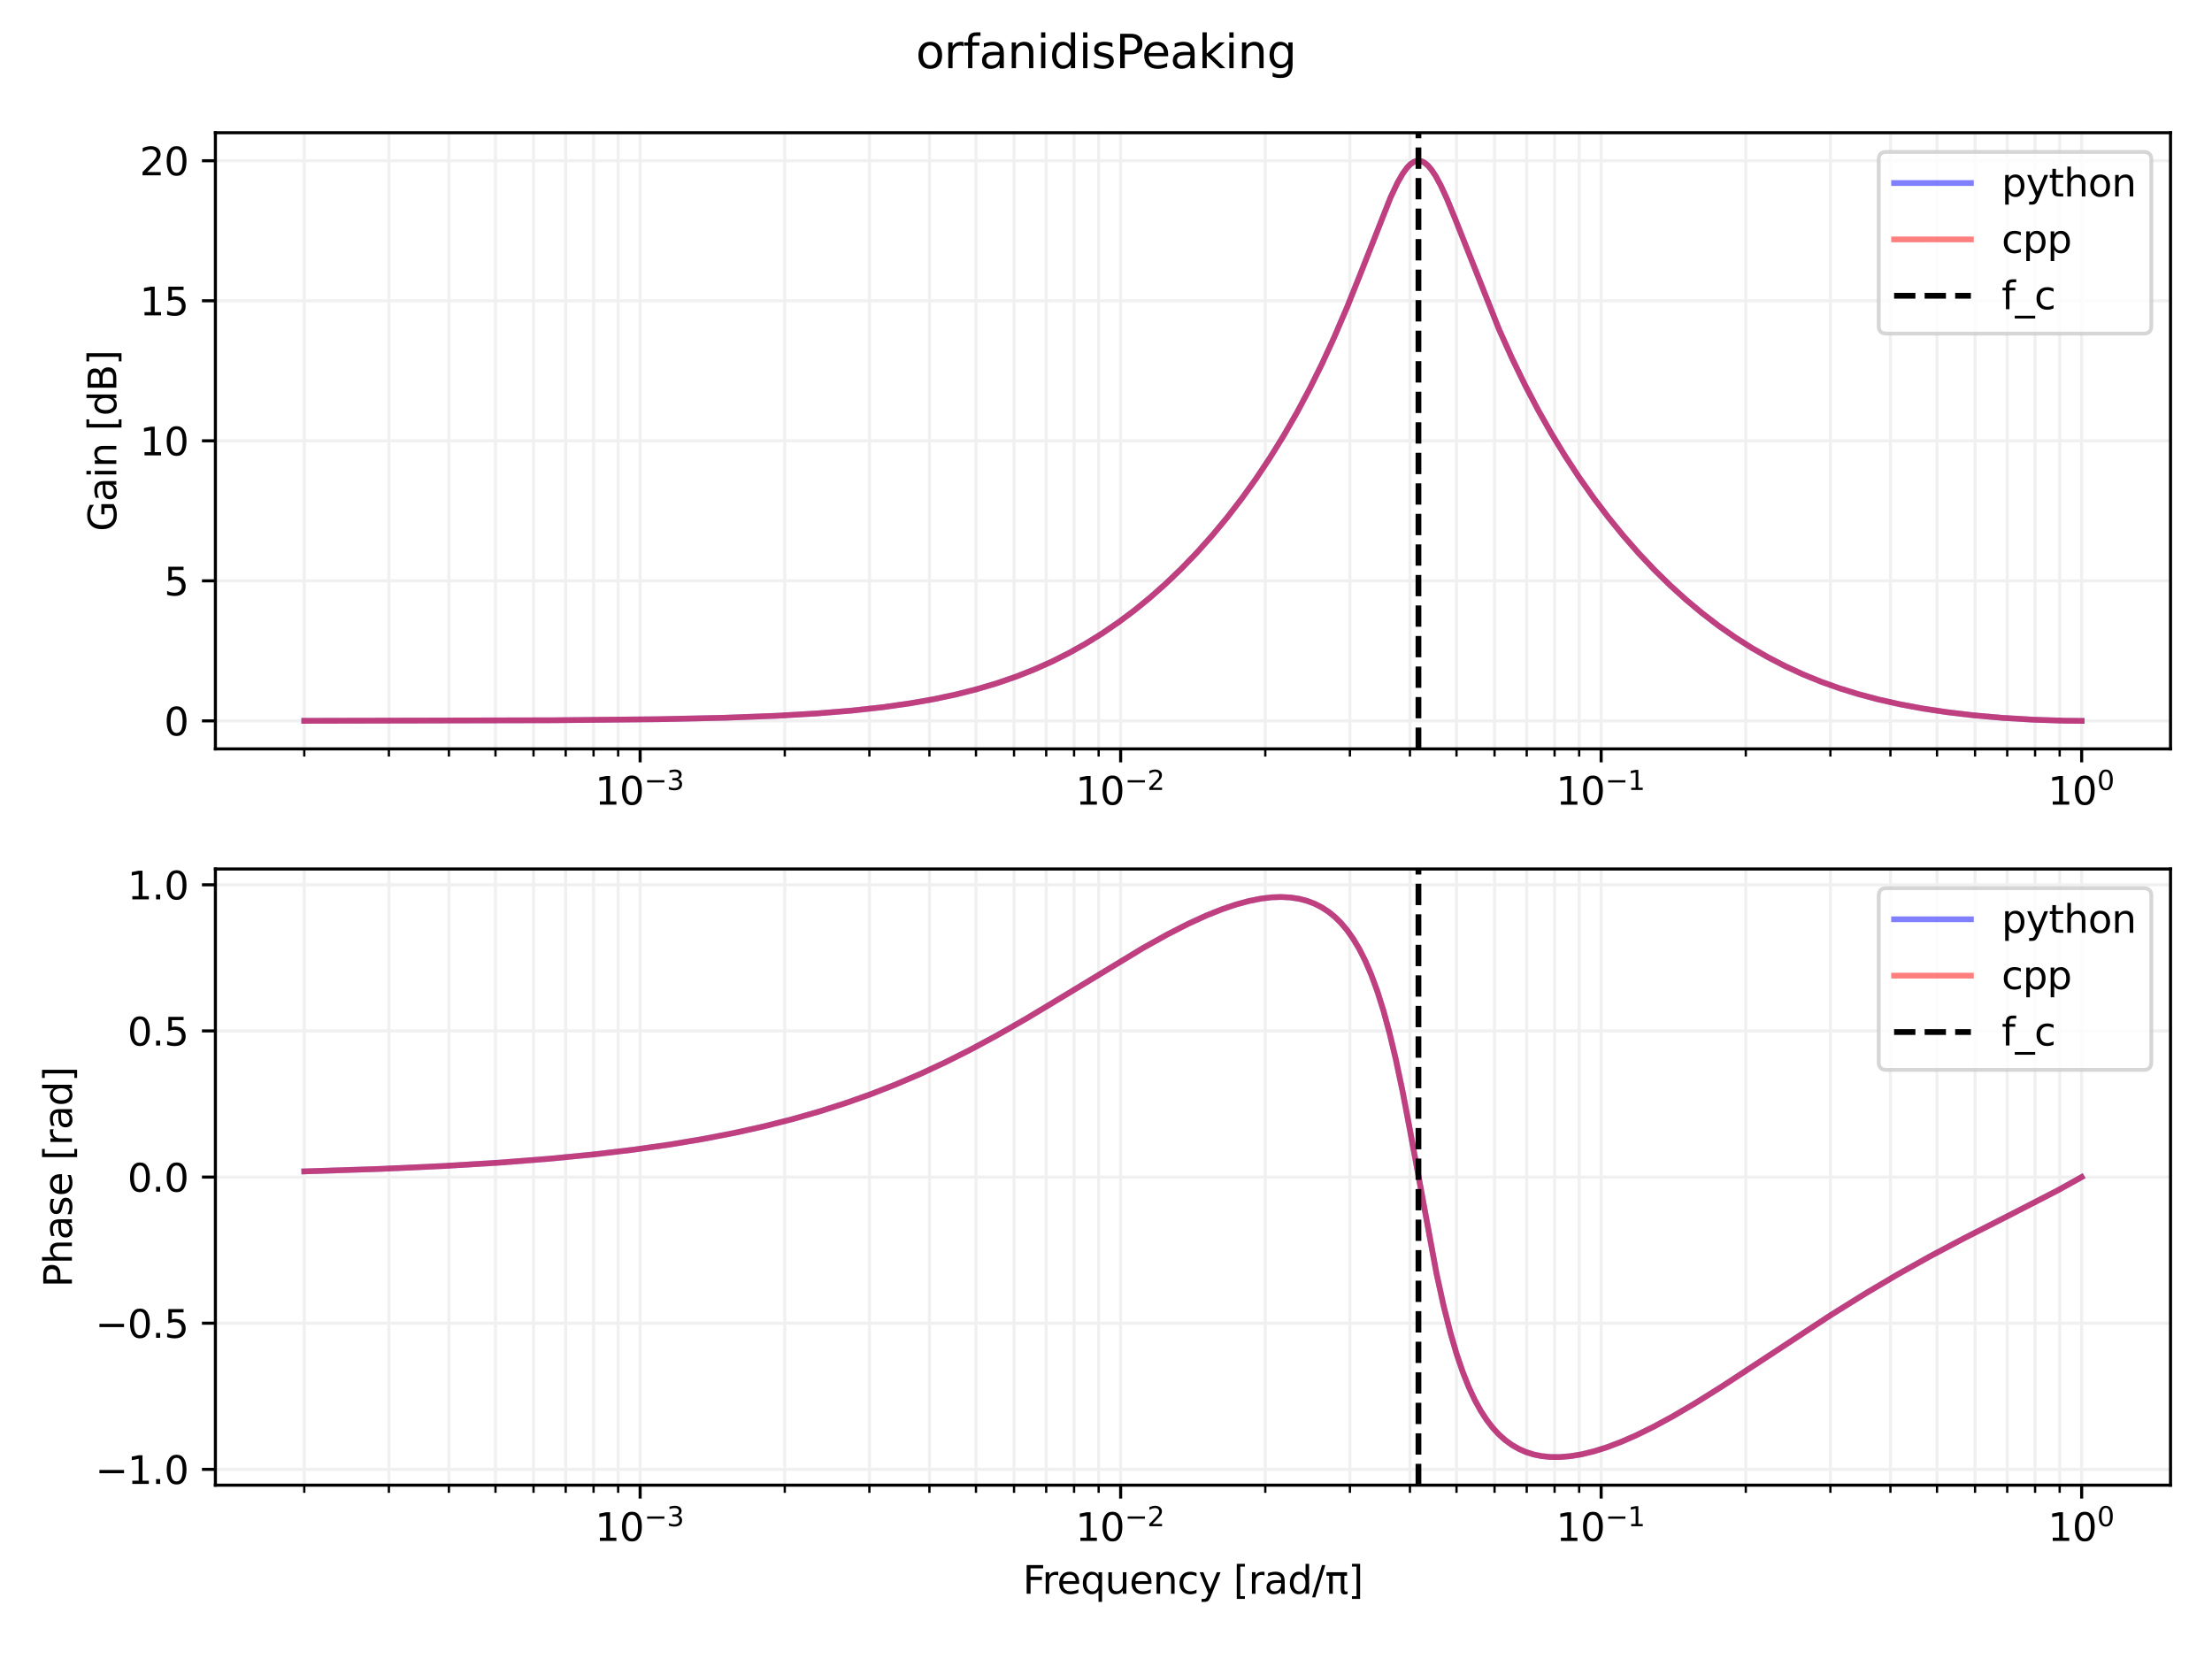 <?xml version="1.0" encoding="utf-8" standalone="no"?>
<!DOCTYPE svg PUBLIC "-//W3C//DTD SVG 1.1//EN"
  "http://www.w3.org/Graphics/SVG/1.1/DTD/svg11.dtd">
<svg xmlns:xlink="http://www.w3.org/1999/xlink" width="576pt" height="432pt" viewBox="0 0 576 432" xmlns="http://www.w3.org/2000/svg" version="1.1">
 <defs>
  <style type="text/css">*{stroke-linejoin: round; stroke-linecap: butt}</style>
 </defs>
 <g id="figure_1">
  <g id="patch_1">
   <path d="M 0 432 
L 576 432 
L 576 0 
L 0 0 
z
" style="fill: #ffffff"/>
  </g>
  <g id="axes_1">
   <g id="patch_2">
    <path d="M 56.09 195.007 
L 565.2 195.007 
L 565.2 34.56 
L 56.09 34.56 
z
" style="fill: #ffffff"/>
   </g>
   <g id="matplotlib.axis_1">
    <g id="xtick_1">
     <g id="line2d_1">
      <path d="M 166.689 195.007 
L 166.689 34.56 
" clip-path="url(#pbc4d7ed6a6)" style="fill: none; stroke: #f0f0f0; stroke-width: 0.8; stroke-linecap: square"/>
     </g>
     <g id="line2d_2">
      <defs>
       <path id="m78d4797a44" d="M 0 0 
L 0 3.5 
" style="stroke: #000000; stroke-width: 0.8"/>
      </defs>
      <g>
       <use xlink:href="#m78d4797a44" x="166.689" y="195.007" style="stroke: #000000; stroke-width: 0.8"/>
      </g>
     </g>
     <g id="text_1">
      <!-- $\mathdefault{10^{-3}}$ -->
      <g transform="translate(154.939 209.605) scale(0.1 -0.1)">
       <defs>
        <path id="DejaVuSans-31" d="M 794 531 
L 1825 531 
L 1825 4091 
L 703 3866 
L 703 4441 
L 1819 4666 
L 2450 4666 
L 2450 531 
L 3481 531 
L 3481 0 
L 794 0 
L 794 531 
z
" transform="scale(0.016)"/>
        <path id="DejaVuSans-30" d="M 2034 4250 
Q 1547 4250 1301 3770 
Q 1056 3291 1056 2328 
Q 1056 1369 1301 889 
Q 1547 409 2034 409 
Q 2525 409 2770 889 
Q 3016 1369 3016 2328 
Q 3016 3291 2770 3770 
Q 2525 4250 2034 4250 
z
M 2034 4750 
Q 2819 4750 3233 4129 
Q 3647 3509 3647 2328 
Q 3647 1150 3233 529 
Q 2819 -91 2034 -91 
Q 1250 -91 836 529 
Q 422 1150 422 2328 
Q 422 3509 836 4129 
Q 1250 4750 2034 4750 
z
" transform="scale(0.016)"/>
        <path id="DejaVuSans-2212" d="M 678 2272 
L 4684 2272 
L 4684 1741 
L 678 1741 
L 678 2272 
z
" transform="scale(0.016)"/>
        <path id="DejaVuSans-33" d="M 2597 2516 
Q 3050 2419 3304 2112 
Q 3559 1806 3559 1356 
Q 3559 666 3084 287 
Q 2609 -91 1734 -91 
Q 1441 -91 1130 -33 
Q 819 25 488 141 
L 488 750 
Q 750 597 1062 519 
Q 1375 441 1716 441 
Q 2309 441 2620 675 
Q 2931 909 2931 1356 
Q 2931 1769 2642 2001 
Q 2353 2234 1838 2234 
L 1294 2234 
L 1294 2753 
L 1863 2753 
Q 2328 2753 2575 2939 
Q 2822 3125 2822 3475 
Q 2822 3834 2567 4026 
Q 2313 4219 1838 4219 
Q 1578 4219 1281 4162 
Q 984 4106 628 3988 
L 628 4550 
Q 988 4650 1302 4700 
Q 1616 4750 1894 4750 
Q 2613 4750 3031 4423 
Q 3450 4097 3450 3541 
Q 3450 3153 3228 2886 
Q 3006 2619 2597 2516 
z
" transform="scale(0.016)"/>
       </defs>
       <use xlink:href="#DejaVuSans-31" transform="translate(0 0.766)"/>
       <use xlink:href="#DejaVuSans-30" transform="translate(63.623 0.766)"/>
       <use xlink:href="#DejaVuSans-2212" transform="translate(128.203 39.047) scale(0.7)"/>
       <use xlink:href="#DejaVuSans-33" transform="translate(186.855 39.047) scale(0.7)"/>
      </g>
     </g>
    </g>
    <g id="xtick_2">
     <g id="line2d_3">
      <path d="M 291.812 195.007 
L 291.812 34.56 
" clip-path="url(#pbc4d7ed6a6)" style="fill: none; stroke: #f0f0f0; stroke-width: 0.8; stroke-linecap: square"/>
     </g>
     <g id="line2d_4">
      <g>
       <use xlink:href="#m78d4797a44" x="291.812" y="195.007" style="stroke: #000000; stroke-width: 0.8"/>
      </g>
     </g>
     <g id="text_2">
      <!-- $\mathdefault{10^{-2}}$ -->
      <g transform="translate(280.062 209.605) scale(0.1 -0.1)">
       <defs>
        <path id="DejaVuSans-32" d="M 1228 531 
L 3431 531 
L 3431 0 
L 469 0 
L 469 531 
Q 828 903 1448 1529 
Q 2069 2156 2228 2338 
Q 2531 2678 2651 2914 
Q 2772 3150 2772 3378 
Q 2772 3750 2511 3984 
Q 2250 4219 1831 4219 
Q 1534 4219 1204 4116 
Q 875 4013 500 3803 
L 500 4441 
Q 881 4594 1212 4672 
Q 1544 4750 1819 4750 
Q 2544 4750 2975 4387 
Q 3406 4025 3406 3419 
Q 3406 3131 3298 2873 
Q 3191 2616 2906 2266 
Q 2828 2175 2409 1742 
Q 1991 1309 1228 531 
z
" transform="scale(0.016)"/>
       </defs>
       <use xlink:href="#DejaVuSans-31" transform="translate(0 0.766)"/>
       <use xlink:href="#DejaVuSans-30" transform="translate(63.623 0.766)"/>
       <use xlink:href="#DejaVuSans-2212" transform="translate(128.203 39.047) scale(0.7)"/>
       <use xlink:href="#DejaVuSans-32" transform="translate(186.855 39.047) scale(0.7)"/>
      </g>
     </g>
    </g>
    <g id="xtick_3">
     <g id="line2d_5">
      <path d="M 416.935 195.007 
L 416.935 34.56 
" clip-path="url(#pbc4d7ed6a6)" style="fill: none; stroke: #f0f0f0; stroke-width: 0.8; stroke-linecap: square"/>
     </g>
     <g id="line2d_6">
      <g>
       <use xlink:href="#m78d4797a44" x="416.935" y="195.007" style="stroke: #000000; stroke-width: 0.8"/>
      </g>
     </g>
     <g id="text_3">
      <!-- $\mathdefault{10^{-1}}$ -->
      <g transform="translate(405.185 209.605) scale(0.1 -0.1)">
       <use xlink:href="#DejaVuSans-31" transform="translate(0 0.684)"/>
       <use xlink:href="#DejaVuSans-30" transform="translate(63.623 0.684)"/>
       <use xlink:href="#DejaVuSans-2212" transform="translate(128.203 38.966) scale(0.7)"/>
       <use xlink:href="#DejaVuSans-31" transform="translate(186.855 38.966) scale(0.7)"/>
      </g>
     </g>
    </g>
    <g id="xtick_4">
     <g id="line2d_7">
      <path d="M 542.059 195.007 
L 542.059 34.56 
" clip-path="url(#pbc4d7ed6a6)" style="fill: none; stroke: #f0f0f0; stroke-width: 0.8; stroke-linecap: square"/>
     </g>
     <g id="line2d_8">
      <g>
       <use xlink:href="#m78d4797a44" x="542.059" y="195.007" style="stroke: #000000; stroke-width: 0.8"/>
      </g>
     </g>
     <g id="text_4">
      <!-- $\mathdefault{10^{0}}$ -->
      <g transform="translate(533.259 209.605) scale(0.1 -0.1)">
       <use xlink:href="#DejaVuSans-31" transform="translate(0 0.766)"/>
       <use xlink:href="#DejaVuSans-30" transform="translate(63.623 0.766)"/>
       <use xlink:href="#DejaVuSans-30" transform="translate(128.203 39.047) scale(0.7)"/>
      </g>
     </g>
    </g>
    <g id="xtick_5">
     <g id="line2d_9">
      <path d="M 79.231 195.007 
L 79.231 34.56 
" clip-path="url(#pbc4d7ed6a6)" style="fill: none; stroke: #f0f0f0; stroke-width: 0.8; stroke-linecap: square"/>
     </g>
     <g id="line2d_10">
      <defs>
       <path id="meacfb80c17" d="M 0 0 
L 0 2 
" style="stroke: #000000; stroke-width: 0.6"/>
      </defs>
      <g>
       <use xlink:href="#meacfb80c17" x="79.231" y="195.007" style="stroke: #000000; stroke-width: 0.6"/>
      </g>
     </g>
    </g>
    <g id="xtick_6">
     <g id="line2d_11">
      <path d="M 101.264 195.007 
L 101.264 34.56 
" clip-path="url(#pbc4d7ed6a6)" style="fill: none; stroke: #f0f0f0; stroke-width: 0.8; stroke-linecap: square"/>
     </g>
     <g id="line2d_12">
      <g>
       <use xlink:href="#meacfb80c17" x="101.264" y="195.007" style="stroke: #000000; stroke-width: 0.6"/>
      </g>
     </g>
    </g>
    <g id="xtick_7">
     <g id="line2d_13">
      <path d="M 116.897 195.007 
L 116.897 34.56 
" clip-path="url(#pbc4d7ed6a6)" style="fill: none; stroke: #f0f0f0; stroke-width: 0.8; stroke-linecap: square"/>
     </g>
     <g id="line2d_14">
      <g>
       <use xlink:href="#meacfb80c17" x="116.897" y="195.007" style="stroke: #000000; stroke-width: 0.6"/>
      </g>
     </g>
    </g>
    <g id="xtick_8">
     <g id="line2d_15">
      <path d="M 129.023 195.007 
L 129.023 34.56 
" clip-path="url(#pbc4d7ed6a6)" style="fill: none; stroke: #f0f0f0; stroke-width: 0.8; stroke-linecap: square"/>
     </g>
     <g id="line2d_16">
      <g>
       <use xlink:href="#meacfb80c17" x="129.023" y="195.007" style="stroke: #000000; stroke-width: 0.6"/>
      </g>
     </g>
    </g>
    <g id="xtick_9">
     <g id="line2d_17">
      <path d="M 138.93 195.007 
L 138.93 34.56 
" clip-path="url(#pbc4d7ed6a6)" style="fill: none; stroke: #f0f0f0; stroke-width: 0.8; stroke-linecap: square"/>
     </g>
     <g id="line2d_18">
      <g>
       <use xlink:href="#meacfb80c17" x="138.93" y="195.007" style="stroke: #000000; stroke-width: 0.6"/>
      </g>
     </g>
    </g>
    <g id="xtick_10">
     <g id="line2d_19">
      <path d="M 147.307 195.007 
L 147.307 34.56 
" clip-path="url(#pbc4d7ed6a6)" style="fill: none; stroke: #f0f0f0; stroke-width: 0.8; stroke-linecap: square"/>
     </g>
     <g id="line2d_20">
      <g>
       <use xlink:href="#meacfb80c17" x="147.307" y="195.007" style="stroke: #000000; stroke-width: 0.6"/>
      </g>
     </g>
    </g>
    <g id="xtick_11">
     <g id="line2d_21">
      <path d="M 154.563 195.007 
L 154.563 34.56 
" clip-path="url(#pbc4d7ed6a6)" style="fill: none; stroke: #f0f0f0; stroke-width: 0.8; stroke-linecap: square"/>
     </g>
     <g id="line2d_22">
      <g>
       <use xlink:href="#meacfb80c17" x="154.563" y="195.007" style="stroke: #000000; stroke-width: 0.6"/>
      </g>
     </g>
    </g>
    <g id="xtick_12">
     <g id="line2d_23">
      <path d="M 160.963 195.007 
L 160.963 34.56 
" clip-path="url(#pbc4d7ed6a6)" style="fill: none; stroke: #f0f0f0; stroke-width: 0.8; stroke-linecap: square"/>
     </g>
     <g id="line2d_24">
      <g>
       <use xlink:href="#meacfb80c17" x="160.963" y="195.007" style="stroke: #000000; stroke-width: 0.6"/>
      </g>
     </g>
    </g>
    <g id="xtick_13">
     <g id="line2d_25">
      <path d="M 204.355 195.007 
L 204.355 34.56 
" clip-path="url(#pbc4d7ed6a6)" style="fill: none; stroke: #f0f0f0; stroke-width: 0.8; stroke-linecap: square"/>
     </g>
     <g id="line2d_26">
      <g>
       <use xlink:href="#meacfb80c17" x="204.355" y="195.007" style="stroke: #000000; stroke-width: 0.6"/>
      </g>
     </g>
    </g>
    <g id="xtick_14">
     <g id="line2d_27">
      <path d="M 226.388 195.007 
L 226.388 34.56 
" clip-path="url(#pbc4d7ed6a6)" style="fill: none; stroke: #f0f0f0; stroke-width: 0.8; stroke-linecap: square"/>
     </g>
     <g id="line2d_28">
      <g>
       <use xlink:href="#meacfb80c17" x="226.388" y="195.007" style="stroke: #000000; stroke-width: 0.6"/>
      </g>
     </g>
    </g>
    <g id="xtick_15">
     <g id="line2d_29">
      <path d="M 242.021 195.007 
L 242.021 34.56 
" clip-path="url(#pbc4d7ed6a6)" style="fill: none; stroke: #f0f0f0; stroke-width: 0.8; stroke-linecap: square"/>
     </g>
     <g id="line2d_30">
      <g>
       <use xlink:href="#meacfb80c17" x="242.021" y="195.007" style="stroke: #000000; stroke-width: 0.6"/>
      </g>
     </g>
    </g>
    <g id="xtick_16">
     <g id="line2d_31">
      <path d="M 254.146 195.007 
L 254.146 34.56 
" clip-path="url(#pbc4d7ed6a6)" style="fill: none; stroke: #f0f0f0; stroke-width: 0.8; stroke-linecap: square"/>
     </g>
     <g id="line2d_32">
      <g>
       <use xlink:href="#meacfb80c17" x="254.146" y="195.007" style="stroke: #000000; stroke-width: 0.6"/>
      </g>
     </g>
    </g>
    <g id="xtick_17">
     <g id="line2d_33">
      <path d="M 264.054 195.007 
L 264.054 34.56 
" clip-path="url(#pbc4d7ed6a6)" style="fill: none; stroke: #f0f0f0; stroke-width: 0.8; stroke-linecap: square"/>
     </g>
     <g id="line2d_34">
      <g>
       <use xlink:href="#meacfb80c17" x="264.054" y="195.007" style="stroke: #000000; stroke-width: 0.6"/>
      </g>
     </g>
    </g>
    <g id="xtick_18">
     <g id="line2d_35">
      <path d="M 272.43 195.007 
L 272.43 34.56 
" clip-path="url(#pbc4d7ed6a6)" style="fill: none; stroke: #f0f0f0; stroke-width: 0.8; stroke-linecap: square"/>
     </g>
     <g id="line2d_36">
      <g>
       <use xlink:href="#meacfb80c17" x="272.43" y="195.007" style="stroke: #000000; stroke-width: 0.6"/>
      </g>
     </g>
    </g>
    <g id="xtick_19">
     <g id="line2d_37">
      <path d="M 279.686 195.007 
L 279.686 34.56 
" clip-path="url(#pbc4d7ed6a6)" style="fill: none; stroke: #f0f0f0; stroke-width: 0.8; stroke-linecap: square"/>
     </g>
     <g id="line2d_38">
      <g>
       <use xlink:href="#meacfb80c17" x="279.686" y="195.007" style="stroke: #000000; stroke-width: 0.6"/>
      </g>
     </g>
    </g>
    <g id="xtick_20">
     <g id="line2d_39">
      <path d="M 286.087 195.007 
L 286.087 34.56 
" clip-path="url(#pbc4d7ed6a6)" style="fill: none; stroke: #f0f0f0; stroke-width: 0.8; stroke-linecap: square"/>
     </g>
     <g id="line2d_40">
      <g>
       <use xlink:href="#meacfb80c17" x="286.087" y="195.007" style="stroke: #000000; stroke-width: 0.6"/>
      </g>
     </g>
    </g>
    <g id="xtick_21">
     <g id="line2d_41">
      <path d="M 329.478 195.007 
L 329.478 34.56 
" clip-path="url(#pbc4d7ed6a6)" style="fill: none; stroke: #f0f0f0; stroke-width: 0.8; stroke-linecap: square"/>
     </g>
     <g id="line2d_42">
      <g>
       <use xlink:href="#meacfb80c17" x="329.478" y="195.007" style="stroke: #000000; stroke-width: 0.6"/>
      </g>
     </g>
    </g>
    <g id="xtick_22">
     <g id="line2d_43">
      <path d="M 351.511 195.007 
L 351.511 34.56 
" clip-path="url(#pbc4d7ed6a6)" style="fill: none; stroke: #f0f0f0; stroke-width: 0.8; stroke-linecap: square"/>
     </g>
     <g id="line2d_44">
      <g>
       <use xlink:href="#meacfb80c17" x="351.511" y="195.007" style="stroke: #000000; stroke-width: 0.6"/>
      </g>
     </g>
    </g>
    <g id="xtick_23">
     <g id="line2d_45">
      <path d="M 367.144 195.007 
L 367.144 34.56 
" clip-path="url(#pbc4d7ed6a6)" style="fill: none; stroke: #f0f0f0; stroke-width: 0.8; stroke-linecap: square"/>
     </g>
     <g id="line2d_46">
      <g>
       <use xlink:href="#meacfb80c17" x="367.144" y="195.007" style="stroke: #000000; stroke-width: 0.6"/>
      </g>
     </g>
    </g>
    <g id="xtick_24">
     <g id="line2d_47">
      <path d="M 379.269 195.007 
L 379.269 34.56 
" clip-path="url(#pbc4d7ed6a6)" style="fill: none; stroke: #f0f0f0; stroke-width: 0.8; stroke-linecap: square"/>
     </g>
     <g id="line2d_48">
      <g>
       <use xlink:href="#meacfb80c17" x="379.269" y="195.007" style="stroke: #000000; stroke-width: 0.6"/>
      </g>
     </g>
    </g>
    <g id="xtick_25">
     <g id="line2d_49">
      <path d="M 389.177 195.007 
L 389.177 34.56 
" clip-path="url(#pbc4d7ed6a6)" style="fill: none; stroke: #f0f0f0; stroke-width: 0.8; stroke-linecap: square"/>
     </g>
     <g id="line2d_50">
      <g>
       <use xlink:href="#meacfb80c17" x="389.177" y="195.007" style="stroke: #000000; stroke-width: 0.6"/>
      </g>
     </g>
    </g>
    <g id="xtick_26">
     <g id="line2d_51">
      <path d="M 397.554 195.007 
L 397.554 34.56 
" clip-path="url(#pbc4d7ed6a6)" style="fill: none; stroke: #f0f0f0; stroke-width: 0.8; stroke-linecap: square"/>
     </g>
     <g id="line2d_52">
      <g>
       <use xlink:href="#meacfb80c17" x="397.554" y="195.007" style="stroke: #000000; stroke-width: 0.6"/>
      </g>
     </g>
    </g>
    <g id="xtick_27">
     <g id="line2d_53">
      <path d="M 404.81 195.007 
L 404.81 34.56 
" clip-path="url(#pbc4d7ed6a6)" style="fill: none; stroke: #f0f0f0; stroke-width: 0.8; stroke-linecap: square"/>
     </g>
     <g id="line2d_54">
      <g>
       <use xlink:href="#meacfb80c17" x="404.81" y="195.007" style="stroke: #000000; stroke-width: 0.6"/>
      </g>
     </g>
    </g>
    <g id="xtick_28">
     <g id="line2d_55">
      <path d="M 411.21 195.007 
L 411.21 34.56 
" clip-path="url(#pbc4d7ed6a6)" style="fill: none; stroke: #f0f0f0; stroke-width: 0.8; stroke-linecap: square"/>
     </g>
     <g id="line2d_56">
      <g>
       <use xlink:href="#meacfb80c17" x="411.21" y="195.007" style="stroke: #000000; stroke-width: 0.6"/>
      </g>
     </g>
    </g>
    <g id="xtick_29">
     <g id="line2d_57">
      <path d="M 454.601 195.007 
L 454.601 34.56 
" clip-path="url(#pbc4d7ed6a6)" style="fill: none; stroke: #f0f0f0; stroke-width: 0.8; stroke-linecap: square"/>
     </g>
     <g id="line2d_58">
      <g>
       <use xlink:href="#meacfb80c17" x="454.601" y="195.007" style="stroke: #000000; stroke-width: 0.6"/>
      </g>
     </g>
    </g>
    <g id="xtick_30">
     <g id="line2d_59">
      <path d="M 476.634 195.007 
L 476.634 34.56 
" clip-path="url(#pbc4d7ed6a6)" style="fill: none; stroke: #f0f0f0; stroke-width: 0.8; stroke-linecap: square"/>
     </g>
     <g id="line2d_60">
      <g>
       <use xlink:href="#meacfb80c17" x="476.634" y="195.007" style="stroke: #000000; stroke-width: 0.6"/>
      </g>
     </g>
    </g>
    <g id="xtick_31">
     <g id="line2d_61">
      <path d="M 492.267 195.007 
L 492.267 34.56 
" clip-path="url(#pbc4d7ed6a6)" style="fill: none; stroke: #f0f0f0; stroke-width: 0.8; stroke-linecap: square"/>
     </g>
     <g id="line2d_62">
      <g>
       <use xlink:href="#meacfb80c17" x="492.267" y="195.007" style="stroke: #000000; stroke-width: 0.6"/>
      </g>
     </g>
    </g>
    <g id="xtick_32">
     <g id="line2d_63">
      <path d="M 504.393 195.007 
L 504.393 34.56 
" clip-path="url(#pbc4d7ed6a6)" style="fill: none; stroke: #f0f0f0; stroke-width: 0.8; stroke-linecap: square"/>
     </g>
     <g id="line2d_64">
      <g>
       <use xlink:href="#meacfb80c17" x="504.393" y="195.007" style="stroke: #000000; stroke-width: 0.6"/>
      </g>
     </g>
    </g>
    <g id="xtick_33">
     <g id="line2d_65">
      <path d="M 514.3 195.007 
L 514.3 34.56 
" clip-path="url(#pbc4d7ed6a6)" style="fill: none; stroke: #f0f0f0; stroke-width: 0.8; stroke-linecap: square"/>
     </g>
     <g id="line2d_66">
      <g>
       <use xlink:href="#meacfb80c17" x="514.3" y="195.007" style="stroke: #000000; stroke-width: 0.6"/>
      </g>
     </g>
    </g>
    <g id="xtick_34">
     <g id="line2d_67">
      <path d="M 522.677 195.007 
L 522.677 34.56 
" clip-path="url(#pbc4d7ed6a6)" style="fill: none; stroke: #f0f0f0; stroke-width: 0.8; stroke-linecap: square"/>
     </g>
     <g id="line2d_68">
      <g>
       <use xlink:href="#meacfb80c17" x="522.677" y="195.007" style="stroke: #000000; stroke-width: 0.6"/>
      </g>
     </g>
    </g>
    <g id="xtick_35">
     <g id="line2d_69">
      <path d="M 529.933 195.007 
L 529.933 34.56 
" clip-path="url(#pbc4d7ed6a6)" style="fill: none; stroke: #f0f0f0; stroke-width: 0.8; stroke-linecap: square"/>
     </g>
     <g id="line2d_70">
      <g>
       <use xlink:href="#meacfb80c17" x="529.933" y="195.007" style="stroke: #000000; stroke-width: 0.6"/>
      </g>
     </g>
    </g>
    <g id="xtick_36">
     <g id="line2d_71">
      <path d="M 536.333 195.007 
L 536.333 34.56 
" clip-path="url(#pbc4d7ed6a6)" style="fill: none; stroke: #f0f0f0; stroke-width: 0.8; stroke-linecap: square"/>
     </g>
     <g id="line2d_72">
      <g>
       <use xlink:href="#meacfb80c17" x="536.333" y="195.007" style="stroke: #000000; stroke-width: 0.6"/>
      </g>
     </g>
    </g>
   </g>
   <g id="matplotlib.axis_2">
    <g id="ytick_1">
     <g id="line2d_73">
      <path d="M 56.09 187.714 
L 565.2 187.714 
" clip-path="url(#pbc4d7ed6a6)" style="fill: none; stroke: #f0f0f0; stroke-width: 0.8; stroke-linecap: square"/>
     </g>
     <g id="line2d_74">
      <defs>
       <path id="med5a328cab" d="M 0 0 
L -3.5 0 
" style="stroke: #000000; stroke-width: 0.8"/>
      </defs>
      <g>
       <use xlink:href="#med5a328cab" x="56.09" y="187.714" style="stroke: #000000; stroke-width: 0.8"/>
      </g>
     </g>
     <g id="text_5">
      <!-- 0 -->
      <g transform="translate(42.727 191.513) scale(0.1 -0.1)">
       <use xlink:href="#DejaVuSans-30"/>
      </g>
     </g>
    </g>
    <g id="ytick_2">
     <g id="line2d_75">
      <path d="M 56.09 151.248 
L 565.2 151.248 
" clip-path="url(#pbc4d7ed6a6)" style="fill: none; stroke: #f0f0f0; stroke-width: 0.8; stroke-linecap: square"/>
     </g>
     <g id="line2d_76">
      <g>
       <use xlink:href="#med5a328cab" x="56.09" y="151.248" style="stroke: #000000; stroke-width: 0.8"/>
      </g>
     </g>
     <g id="text_6">
      <!-- 5 -->
      <g transform="translate(42.727 155.048) scale(0.1 -0.1)">
       <defs>
        <path id="DejaVuSans-35" d="M 691 4666 
L 3169 4666 
L 3169 4134 
L 1269 4134 
L 1269 2991 
Q 1406 3038 1543 3061 
Q 1681 3084 1819 3084 
Q 2600 3084 3056 2656 
Q 3513 2228 3513 1497 
Q 3513 744 3044 326 
Q 2575 -91 1722 -91 
Q 1428 -91 1123 -41 
Q 819 9 494 109 
L 494 744 
Q 775 591 1075 516 
Q 1375 441 1709 441 
Q 2250 441 2565 725 
Q 2881 1009 2881 1497 
Q 2881 1984 2565 2268 
Q 2250 2553 1709 2553 
Q 1456 2553 1204 2497 
Q 953 2441 691 2322 
L 691 4666 
z
" transform="scale(0.016)"/>
       </defs>
       <use xlink:href="#DejaVuSans-35"/>
      </g>
     </g>
    </g>
    <g id="ytick_3">
     <g id="line2d_77">
      <path d="M 56.09 114.783 
L 565.2 114.783 
" clip-path="url(#pbc4d7ed6a6)" style="fill: none; stroke: #f0f0f0; stroke-width: 0.8; stroke-linecap: square"/>
     </g>
     <g id="line2d_78">
      <g>
       <use xlink:href="#med5a328cab" x="56.09" y="114.783" style="stroke: #000000; stroke-width: 0.8"/>
      </g>
     </g>
     <g id="text_7">
      <!-- 10 -->
      <g transform="translate(36.365 118.582) scale(0.1 -0.1)">
       <use xlink:href="#DejaVuSans-31"/>
       <use xlink:href="#DejaVuSans-30" x="63.623"/>
      </g>
     </g>
    </g>
    <g id="ytick_4">
     <g id="line2d_79">
      <path d="M 56.09 78.318 
L 565.2 78.318 
" clip-path="url(#pbc4d7ed6a6)" style="fill: none; stroke: #f0f0f0; stroke-width: 0.8; stroke-linecap: square"/>
     </g>
     <g id="line2d_80">
      <g>
       <use xlink:href="#med5a328cab" x="56.09" y="78.318" style="stroke: #000000; stroke-width: 0.8"/>
      </g>
     </g>
     <g id="text_8">
      <!-- 15 -->
      <g transform="translate(36.365 82.117) scale(0.1 -0.1)">
       <use xlink:href="#DejaVuSans-31"/>
       <use xlink:href="#DejaVuSans-35" x="63.623"/>
      </g>
     </g>
    </g>
    <g id="ytick_5">
     <g id="line2d_81">
      <path d="M 56.09 41.853 
L 565.2 41.853 
" clip-path="url(#pbc4d7ed6a6)" style="fill: none; stroke: #f0f0f0; stroke-width: 0.8; stroke-linecap: square"/>
     </g>
     <g id="line2d_82">
      <g>
       <use xlink:href="#med5a328cab" x="56.09" y="41.853" style="stroke: #000000; stroke-width: 0.8"/>
      </g>
     </g>
     <g id="text_9">
      <!-- 20 -->
      <g transform="translate(36.365 45.652) scale(0.1 -0.1)">
       <use xlink:href="#DejaVuSans-32"/>
       <use xlink:href="#DejaVuSans-30" x="63.623"/>
      </g>
     </g>
    </g>
    <g id="text_10">
     <!-- Gain [dB] -->
     <g transform="translate(30.285 138.375) rotate(-90) scale(0.1 -0.1)">
      <defs>
       <path id="DejaVuSans-47" d="M 3809 666 
L 3809 1919 
L 2778 1919 
L 2778 2438 
L 4434 2438 
L 4434 434 
Q 4069 175 3628 42 
Q 3188 -91 2688 -91 
Q 1594 -91 976 548 
Q 359 1188 359 2328 
Q 359 3472 976 4111 
Q 1594 4750 2688 4750 
Q 3144 4750 3555 4637 
Q 3966 4525 4313 4306 
L 4313 3634 
Q 3963 3931 3569 4081 
Q 3175 4231 2741 4231 
Q 1884 4231 1454 3753 
Q 1025 3275 1025 2328 
Q 1025 1384 1454 906 
Q 1884 428 2741 428 
Q 3075 428 3337 486 
Q 3600 544 3809 666 
z
" transform="scale(0.016)"/>
       <path id="DejaVuSans-61" d="M 2194 1759 
Q 1497 1759 1228 1600 
Q 959 1441 959 1056 
Q 959 750 1161 570 
Q 1363 391 1709 391 
Q 2188 391 2477 730 
Q 2766 1069 2766 1631 
L 2766 1759 
L 2194 1759 
z
M 3341 1997 
L 3341 0 
L 2766 0 
L 2766 531 
Q 2569 213 2275 61 
Q 1981 -91 1556 -91 
Q 1019 -91 701 211 
Q 384 513 384 1019 
Q 384 1609 779 1909 
Q 1175 2209 1959 2209 
L 2766 2209 
L 2766 2266 
Q 2766 2663 2505 2880 
Q 2244 3097 1772 3097 
Q 1472 3097 1187 3025 
Q 903 2953 641 2809 
L 641 3341 
Q 956 3463 1253 3523 
Q 1550 3584 1831 3584 
Q 2591 3584 2966 3190 
Q 3341 2797 3341 1997 
z
" transform="scale(0.016)"/>
       <path id="DejaVuSans-69" d="M 603 3500 
L 1178 3500 
L 1178 0 
L 603 0 
L 603 3500 
z
M 603 4863 
L 1178 4863 
L 1178 4134 
L 603 4134 
L 603 4863 
z
" transform="scale(0.016)"/>
       <path id="DejaVuSans-6e" d="M 3513 2113 
L 3513 0 
L 2938 0 
L 2938 2094 
Q 2938 2591 2744 2837 
Q 2550 3084 2163 3084 
Q 1697 3084 1428 2787 
Q 1159 2491 1159 1978 
L 1159 0 
L 581 0 
L 581 3500 
L 1159 3500 
L 1159 2956 
Q 1366 3272 1645 3428 
Q 1925 3584 2291 3584 
Q 2894 3584 3203 3211 
Q 3513 2838 3513 2113 
z
" transform="scale(0.016)"/>
       <path id="DejaVuSans-20" transform="scale(0.016)"/>
       <path id="DejaVuSans-5b" d="M 550 4863 
L 1875 4863 
L 1875 4416 
L 1125 4416 
L 1125 -397 
L 1875 -397 
L 1875 -844 
L 550 -844 
L 550 4863 
z
" transform="scale(0.016)"/>
       <path id="DejaVuSans-64" d="M 2906 2969 
L 2906 4863 
L 3481 4863 
L 3481 0 
L 2906 0 
L 2906 525 
Q 2725 213 2448 61 
Q 2172 -91 1784 -91 
Q 1150 -91 751 415 
Q 353 922 353 1747 
Q 353 2572 751 3078 
Q 1150 3584 1784 3584 
Q 2172 3584 2448 3432 
Q 2725 3281 2906 2969 
z
M 947 1747 
Q 947 1113 1208 752 
Q 1469 391 1925 391 
Q 2381 391 2643 752 
Q 2906 1113 2906 1747 
Q 2906 2381 2643 2742 
Q 2381 3103 1925 3103 
Q 1469 3103 1208 2742 
Q 947 2381 947 1747 
z
" transform="scale(0.016)"/>
       <path id="DejaVuSans-42" d="M 1259 2228 
L 1259 519 
L 2272 519 
Q 2781 519 3026 730 
Q 3272 941 3272 1375 
Q 3272 1813 3026 2020 
Q 2781 2228 2272 2228 
L 1259 2228 
z
M 1259 4147 
L 1259 2741 
L 2194 2741 
Q 2656 2741 2882 2914 
Q 3109 3088 3109 3444 
Q 3109 3797 2882 3972 
Q 2656 4147 2194 4147 
L 1259 4147 
z
M 628 4666 
L 2241 4666 
Q 2963 4666 3353 4366 
Q 3744 4066 3744 3513 
Q 3744 3084 3544 2831 
Q 3344 2578 2956 2516 
Q 3422 2416 3680 2098 
Q 3938 1781 3938 1306 
Q 3938 681 3513 340 
Q 3088 0 2303 0 
L 628 0 
L 628 4666 
z
" transform="scale(0.016)"/>
       <path id="DejaVuSans-5d" d="M 1947 4863 
L 1947 -844 
L 622 -844 
L 622 -397 
L 1369 -397 
L 1369 4416 
L 622 4416 
L 622 4863 
L 1947 4863 
z
" transform="scale(0.016)"/>
      </defs>
      <use xlink:href="#DejaVuSans-47"/>
      <use xlink:href="#DejaVuSans-61" x="77.49"/>
      <use xlink:href="#DejaVuSans-69" x="138.77"/>
      <use xlink:href="#DejaVuSans-6e" x="166.553"/>
      <use xlink:href="#DejaVuSans-20" x="229.932"/>
      <use xlink:href="#DejaVuSans-5b" x="261.719"/>
      <use xlink:href="#DejaVuSans-64" x="300.732"/>
      <use xlink:href="#DejaVuSans-42" x="364.209"/>
      <use xlink:href="#DejaVuSans-5d" x="432.812"/>
     </g>
    </g>
   </g>
   <g id="line2d_83">
    <path d="M 79.231 187.699 
L 144.348 187.554 
L 171.254 187.285 
L 188.89 186.898 
L 202.23 186.389 
L 212.857 185.77 
L 221.901 185.029 
L 229.814 184.161 
L 236.823 183.174 
L 243.154 182.065 
L 249.033 180.813 
L 254.459 179.437 
L 259.659 177.889 
L 264.634 176.174 
L 269.382 174.298 
L 273.904 172.276 
L 278.426 170.003 
L 282.722 167.595 
L 287.018 164.93 
L 291.313 161.992 
L 295.383 158.945 
L 299.453 155.627 
L 303.523 152.024 
L 307.593 148.123 
L 311.662 143.905 
L 315.732 139.35 
L 319.576 134.715 
L 323.42 129.729 
L 327.037 124.685 
L 330.655 119.266 
L 334.272 113.429 
L 337.664 107.532 
L 341.055 101.177 
L 344.221 94.786 
L 347.386 87.914 
L 350.778 79.994 
L 354.395 70.956 
L 362.083 51.449 
L 363.892 47.619 
L 365.248 45.24 
L 366.379 43.679 
L 367.283 42.752 
L 368.188 42.143 
L 368.866 41.905 
L 369.544 41.86 
L 370.222 42.009 
L 370.901 42.349 
L 371.805 43.089 
L 372.71 44.137 
L 373.84 45.832 
L 375.197 48.344 
L 376.779 51.778 
L 379.04 57.287 
L 390.345 85.768 
L 393.737 93.31 
L 397.128 100.293 
L 400.52 106.76 
L 403.911 112.762 
L 407.529 118.706 
L 411.147 124.227 
L 414.99 129.679 
L 418.834 134.747 
L 422.678 139.463 
L 426.747 144.106 
L 430.817 148.412 
L 434.887 152.403 
L 438.957 156.095 
L 443.253 159.685 
L 447.549 162.974 
L 451.845 165.976 
L 456.141 168.705 
L 460.436 171.174 
L 464.958 173.51 
L 469.48 175.591 
L 474.229 177.523 
L 478.977 179.216 
L 483.951 180.757 
L 489.151 182.139 
L 494.804 183.406 
L 500.682 184.496 
L 507.013 185.448 
L 514.022 186.273 
L 521.484 186.927 
L 529.623 187.413 
L 537.763 187.675 
L 542.059 187.714 
L 542.059 187.714 
" clip-path="url(#pbc4d7ed6a6)" style="fill: none; stroke: #0000ff; stroke-opacity: 0.5; stroke-width: 1.5; stroke-linecap: square"/>
   </g>
   <g id="line2d_84">
    <path d="M 79.231 187.699 
L 144.348 187.554 
L 171.254 187.285 
L 188.89 186.898 
L 202.23 186.389 
L 212.857 185.77 
L 221.901 185.029 
L 229.814 184.161 
L 236.823 183.174 
L 243.154 182.065 
L 249.033 180.813 
L 254.459 179.437 
L 259.659 177.889 
L 264.634 176.174 
L 269.382 174.298 
L 273.904 172.276 
L 278.426 170.003 
L 282.722 167.595 
L 287.018 164.93 
L 291.313 161.992 
L 295.383 158.945 
L 299.453 155.627 
L 303.523 152.024 
L 307.593 148.123 
L 311.662 143.905 
L 315.732 139.35 
L 319.576 134.715 
L 323.42 129.729 
L 327.037 124.685 
L 330.655 119.266 
L 334.272 113.429 
L 337.664 107.532 
L 341.055 101.177 
L 344.221 94.786 
L 347.386 87.914 
L 350.778 79.994 
L 354.395 70.956 
L 362.083 51.449 
L 363.892 47.619 
L 365.248 45.24 
L 366.379 43.679 
L 367.283 42.752 
L 368.188 42.143 
L 368.866 41.905 
L 369.544 41.86 
L 370.222 42.009 
L 370.901 42.349 
L 371.805 43.089 
L 372.71 44.137 
L 373.84 45.832 
L 375.197 48.344 
L 376.779 51.778 
L 379.04 57.287 
L 390.345 85.768 
L 393.737 93.31 
L 397.128 100.293 
L 400.52 106.76 
L 403.911 112.762 
L 407.529 118.706 
L 411.147 124.227 
L 414.99 129.679 
L 418.834 134.747 
L 422.678 139.463 
L 426.747 144.106 
L 430.817 148.412 
L 434.887 152.403 
L 438.957 156.095 
L 443.253 159.685 
L 447.549 162.974 
L 451.845 165.976 
L 456.141 168.705 
L 460.436 171.174 
L 464.958 173.51 
L 469.48 175.591 
L 474.229 177.523 
L 478.977 179.216 
L 483.951 180.757 
L 489.151 182.139 
L 494.804 183.406 
L 500.682 184.496 
L 507.013 185.448 
L 514.022 186.273 
L 521.484 186.927 
L 529.623 187.413 
L 537.763 187.675 
L 542.059 187.714 
L 542.059 187.714 
" clip-path="url(#pbc4d7ed6a6)" style="fill: none; stroke: #ff0000; stroke-opacity: 0.5; stroke-width: 1.5; stroke-linecap: square"/>
   </g>
   <g id="line2d_85">
    <path d="M 369.362 195.007 
L 369.362 34.56 
" clip-path="url(#pbc4d7ed6a6)" style="fill: none; stroke-dasharray: 5.55,2.4; stroke-dashoffset: 0; stroke: #000000; stroke-width: 1.5"/>
   </g>
   <g id="patch_3">
    <path d="M 56.09 195.007 
L 56.09 34.56 
" style="fill: none; stroke: #000000; stroke-width: 0.8; stroke-linejoin: miter; stroke-linecap: square"/>
   </g>
   <g id="patch_4">
    <path d="M 565.2 195.007 
L 565.2 34.56 
" style="fill: none; stroke: #000000; stroke-width: 0.8; stroke-linejoin: miter; stroke-linecap: square"/>
   </g>
   <g id="patch_5">
    <path d="M 56.09 195.007 
L 565.2 195.007 
" style="fill: none; stroke: #000000; stroke-width: 0.8; stroke-linejoin: miter; stroke-linecap: square"/>
   </g>
   <g id="patch_6">
    <path d="M 56.09 34.56 
L 565.2 34.56 
" style="fill: none; stroke: #000000; stroke-width: 0.8; stroke-linejoin: miter; stroke-linecap: square"/>
   </g>
   <g id="legend_1">
    <g id="patch_7">
     <path d="M 491.219 86.873 
L 558.2 86.873 
Q 560.2 86.873 560.2 84.873 
L 560.2 41.56 
Q 560.2 39.56 558.2 39.56 
L 491.219 39.56 
Q 489.219 39.56 489.219 41.56 
L 489.219 84.873 
Q 489.219 86.873 491.219 86.873 
z
" style="fill: #ffffff; opacity: 0.8; stroke: #cccccc; stroke-linejoin: miter"/>
    </g>
    <g id="line2d_86">
     <path d="M 493.219 47.658 
L 503.219 47.658 
L 513.219 47.658 
" style="fill: none; stroke: #0000ff; stroke-opacity: 0.5; stroke-width: 1.5; stroke-linecap: square"/>
    </g>
    <g id="text_11">
     <!-- python -->
     <g transform="translate(521.219 51.158) scale(0.1 -0.1)">
      <defs>
       <path id="DejaVuSans-70" d="M 1159 525 
L 1159 -1331 
L 581 -1331 
L 581 3500 
L 1159 3500 
L 1159 2969 
Q 1341 3281 1617 3432 
Q 1894 3584 2278 3584 
Q 2916 3584 3314 3078 
Q 3713 2572 3713 1747 
Q 3713 922 3314 415 
Q 2916 -91 2278 -91 
Q 1894 -91 1617 61 
Q 1341 213 1159 525 
z
M 3116 1747 
Q 3116 2381 2855 2742 
Q 2594 3103 2138 3103 
Q 1681 3103 1420 2742 
Q 1159 2381 1159 1747 
Q 1159 1113 1420 752 
Q 1681 391 2138 391 
Q 2594 391 2855 752 
Q 3116 1113 3116 1747 
z
" transform="scale(0.016)"/>
       <path id="DejaVuSans-79" d="M 2059 -325 
Q 1816 -950 1584 -1140 
Q 1353 -1331 966 -1331 
L 506 -1331 
L 506 -850 
L 844 -850 
Q 1081 -850 1212 -737 
Q 1344 -625 1503 -206 
L 1606 56 
L 191 3500 
L 800 3500 
L 1894 763 
L 2988 3500 
L 3597 3500 
L 2059 -325 
z
" transform="scale(0.016)"/>
       <path id="DejaVuSans-74" d="M 1172 4494 
L 1172 3500 
L 2356 3500 
L 2356 3053 
L 1172 3053 
L 1172 1153 
Q 1172 725 1289 603 
Q 1406 481 1766 481 
L 2356 481 
L 2356 0 
L 1766 0 
Q 1100 0 847 248 
Q 594 497 594 1153 
L 594 3053 
L 172 3053 
L 172 3500 
L 594 3500 
L 594 4494 
L 1172 4494 
z
" transform="scale(0.016)"/>
       <path id="DejaVuSans-68" d="M 3513 2113 
L 3513 0 
L 2938 0 
L 2938 2094 
Q 2938 2591 2744 2837 
Q 2550 3084 2163 3084 
Q 1697 3084 1428 2787 
Q 1159 2491 1159 1978 
L 1159 0 
L 581 0 
L 581 4863 
L 1159 4863 
L 1159 2956 
Q 1366 3272 1645 3428 
Q 1925 3584 2291 3584 
Q 2894 3584 3203 3211 
Q 3513 2838 3513 2113 
z
" transform="scale(0.016)"/>
       <path id="DejaVuSans-6f" d="M 1959 3097 
Q 1497 3097 1228 2736 
Q 959 2375 959 1747 
Q 959 1119 1226 758 
Q 1494 397 1959 397 
Q 2419 397 2687 759 
Q 2956 1122 2956 1747 
Q 2956 2369 2687 2733 
Q 2419 3097 1959 3097 
z
M 1959 3584 
Q 2709 3584 3137 3096 
Q 3566 2609 3566 1747 
Q 3566 888 3137 398 
Q 2709 -91 1959 -91 
Q 1206 -91 779 398 
Q 353 888 353 1747 
Q 353 2609 779 3096 
Q 1206 3584 1959 3584 
z
" transform="scale(0.016)"/>
      </defs>
      <use xlink:href="#DejaVuSans-70"/>
      <use xlink:href="#DejaVuSans-79" x="63.477"/>
      <use xlink:href="#DejaVuSans-74" x="122.656"/>
      <use xlink:href="#DejaVuSans-68" x="161.865"/>
      <use xlink:href="#DejaVuSans-6f" x="225.244"/>
      <use xlink:href="#DejaVuSans-6e" x="286.426"/>
     </g>
    </g>
    <g id="line2d_87">
     <path d="M 493.219 62.337 
L 503.219 62.337 
L 513.219 62.337 
" style="fill: none; stroke: #ff0000; stroke-opacity: 0.5; stroke-width: 1.5; stroke-linecap: square"/>
    </g>
    <g id="text_12">
     <!-- cpp -->
     <g transform="translate(521.219 65.837) scale(0.1 -0.1)">
      <defs>
       <path id="DejaVuSans-63" d="M 3122 3366 
L 3122 2828 
Q 2878 2963 2633 3030 
Q 2388 3097 2138 3097 
Q 1578 3097 1268 2742 
Q 959 2388 959 1747 
Q 959 1106 1268 751 
Q 1578 397 2138 397 
Q 2388 397 2633 464 
Q 2878 531 3122 666 
L 3122 134 
Q 2881 22 2623 -34 
Q 2366 -91 2075 -91 
Q 1284 -91 818 406 
Q 353 903 353 1747 
Q 353 2603 823 3093 
Q 1294 3584 2113 3584 
Q 2378 3584 2631 3529 
Q 2884 3475 3122 3366 
z
" transform="scale(0.016)"/>
      </defs>
      <use xlink:href="#DejaVuSans-63"/>
      <use xlink:href="#DejaVuSans-70" x="54.98"/>
      <use xlink:href="#DejaVuSans-70" x="118.457"/>
     </g>
    </g>
    <g id="line2d_88">
     <path d="M 493.219 77.015 
L 503.219 77.015 
L 513.219 77.015 
" style="fill: none; stroke-dasharray: 5.55,2.4; stroke-dashoffset: 0; stroke: #000000; stroke-width: 1.5"/>
    </g>
    <g id="text_13">
     <!-- f_c -->
     <g transform="translate(521.219 80.515) scale(0.1 -0.1)">
      <defs>
       <path id="DejaVuSans-66" d="M 2375 4863 
L 2375 4384 
L 1825 4384 
Q 1516 4384 1395 4259 
Q 1275 4134 1275 3809 
L 1275 3500 
L 2222 3500 
L 2222 3053 
L 1275 3053 
L 1275 0 
L 697 0 
L 697 3053 
L 147 3053 
L 147 3500 
L 697 3500 
L 697 3744 
Q 697 4328 969 4595 
Q 1241 4863 1831 4863 
L 2375 4863 
z
" transform="scale(0.016)"/>
       <path id="DejaVuSans-5f" d="M 3263 -1063 
L 3263 -1509 
L -63 -1509 
L -63 -1063 
L 3263 -1063 
z
" transform="scale(0.016)"/>
      </defs>
      <use xlink:href="#DejaVuSans-66"/>
      <use xlink:href="#DejaVuSans-5f" x="35.205"/>
      <use xlink:href="#DejaVuSans-63" x="85.205"/>
     </g>
    </g>
   </g>
  </g>
  <g id="axes_2">
   <g id="patch_8">
    <path d="M 56.09 386.728 
L 565.2 386.728 
L 565.2 226.281 
L 56.09 226.281 
z
" style="fill: #ffffff"/>
   </g>
   <g id="matplotlib.axis_3">
    <g id="xtick_37">
     <g id="line2d_89">
      <path d="M 166.689 386.728 
L 166.689 226.281 
" clip-path="url(#p0dd85541ee)" style="fill: none; stroke: #f0f0f0; stroke-width: 0.8; stroke-linecap: square"/>
     </g>
     <g id="line2d_90">
      <g>
       <use xlink:href="#m78d4797a44" x="166.689" y="386.728" style="stroke: #000000; stroke-width: 0.8"/>
      </g>
     </g>
     <g id="text_14">
      <!-- $\mathdefault{10^{-3}}$ -->
      <g transform="translate(154.939 401.326) scale(0.1 -0.1)">
       <use xlink:href="#DejaVuSans-31" transform="translate(0 0.766)"/>
       <use xlink:href="#DejaVuSans-30" transform="translate(63.623 0.766)"/>
       <use xlink:href="#DejaVuSans-2212" transform="translate(128.203 39.047) scale(0.7)"/>
       <use xlink:href="#DejaVuSans-33" transform="translate(186.855 39.047) scale(0.7)"/>
      </g>
     </g>
    </g>
    <g id="xtick_38">
     <g id="line2d_91">
      <path d="M 291.812 386.728 
L 291.812 226.281 
" clip-path="url(#p0dd85541ee)" style="fill: none; stroke: #f0f0f0; stroke-width: 0.8; stroke-linecap: square"/>
     </g>
     <g id="line2d_92">
      <g>
       <use xlink:href="#m78d4797a44" x="291.812" y="386.728" style="stroke: #000000; stroke-width: 0.8"/>
      </g>
     </g>
     <g id="text_15">
      <!-- $\mathdefault{10^{-2}}$ -->
      <g transform="translate(280.062 401.326) scale(0.1 -0.1)">
       <use xlink:href="#DejaVuSans-31" transform="translate(0 0.766)"/>
       <use xlink:href="#DejaVuSans-30" transform="translate(63.623 0.766)"/>
       <use xlink:href="#DejaVuSans-2212" transform="translate(128.203 39.047) scale(0.7)"/>
       <use xlink:href="#DejaVuSans-32" transform="translate(186.855 39.047) scale(0.7)"/>
      </g>
     </g>
    </g>
    <g id="xtick_39">
     <g id="line2d_93">
      <path d="M 416.935 386.728 
L 416.935 226.281 
" clip-path="url(#p0dd85541ee)" style="fill: none; stroke: #f0f0f0; stroke-width: 0.8; stroke-linecap: square"/>
     </g>
     <g id="line2d_94">
      <g>
       <use xlink:href="#m78d4797a44" x="416.935" y="386.728" style="stroke: #000000; stroke-width: 0.8"/>
      </g>
     </g>
     <g id="text_16">
      <!-- $\mathdefault{10^{-1}}$ -->
      <g transform="translate(405.185 401.326) scale(0.1 -0.1)">
       <use xlink:href="#DejaVuSans-31" transform="translate(0 0.684)"/>
       <use xlink:href="#DejaVuSans-30" transform="translate(63.623 0.684)"/>
       <use xlink:href="#DejaVuSans-2212" transform="translate(128.203 38.966) scale(0.7)"/>
       <use xlink:href="#DejaVuSans-31" transform="translate(186.855 38.966) scale(0.7)"/>
      </g>
     </g>
    </g>
    <g id="xtick_40">
     <g id="line2d_95">
      <path d="M 542.059 386.728 
L 542.059 226.281 
" clip-path="url(#p0dd85541ee)" style="fill: none; stroke: #f0f0f0; stroke-width: 0.8; stroke-linecap: square"/>
     </g>
     <g id="line2d_96">
      <g>
       <use xlink:href="#m78d4797a44" x="542.059" y="386.728" style="stroke: #000000; stroke-width: 0.8"/>
      </g>
     </g>
     <g id="text_17">
      <!-- $\mathdefault{10^{0}}$ -->
      <g transform="translate(533.259 401.326) scale(0.1 -0.1)">
       <use xlink:href="#DejaVuSans-31" transform="translate(0 0.766)"/>
       <use xlink:href="#DejaVuSans-30" transform="translate(63.623 0.766)"/>
       <use xlink:href="#DejaVuSans-30" transform="translate(128.203 39.047) scale(0.7)"/>
      </g>
     </g>
    </g>
    <g id="xtick_41">
     <g id="line2d_97">
      <path d="M 79.231 386.728 
L 79.231 226.281 
" clip-path="url(#p0dd85541ee)" style="fill: none; stroke: #f0f0f0; stroke-width: 0.8; stroke-linecap: square"/>
     </g>
     <g id="line2d_98">
      <g>
       <use xlink:href="#meacfb80c17" x="79.231" y="386.728" style="stroke: #000000; stroke-width: 0.6"/>
      </g>
     </g>
    </g>
    <g id="xtick_42">
     <g id="line2d_99">
      <path d="M 101.264 386.728 
L 101.264 226.281 
" clip-path="url(#p0dd85541ee)" style="fill: none; stroke: #f0f0f0; stroke-width: 0.8; stroke-linecap: square"/>
     </g>
     <g id="line2d_100">
      <g>
       <use xlink:href="#meacfb80c17" x="101.264" y="386.728" style="stroke: #000000; stroke-width: 0.6"/>
      </g>
     </g>
    </g>
    <g id="xtick_43">
     <g id="line2d_101">
      <path d="M 116.897 386.728 
L 116.897 226.281 
" clip-path="url(#p0dd85541ee)" style="fill: none; stroke: #f0f0f0; stroke-width: 0.8; stroke-linecap: square"/>
     </g>
     <g id="line2d_102">
      <g>
       <use xlink:href="#meacfb80c17" x="116.897" y="386.728" style="stroke: #000000; stroke-width: 0.6"/>
      </g>
     </g>
    </g>
    <g id="xtick_44">
     <g id="line2d_103">
      <path d="M 129.023 386.728 
L 129.023 226.281 
" clip-path="url(#p0dd85541ee)" style="fill: none; stroke: #f0f0f0; stroke-width: 0.8; stroke-linecap: square"/>
     </g>
     <g id="line2d_104">
      <g>
       <use xlink:href="#meacfb80c17" x="129.023" y="386.728" style="stroke: #000000; stroke-width: 0.6"/>
      </g>
     </g>
    </g>
    <g id="xtick_45">
     <g id="line2d_105">
      <path d="M 138.93 386.728 
L 138.93 226.281 
" clip-path="url(#p0dd85541ee)" style="fill: none; stroke: #f0f0f0; stroke-width: 0.8; stroke-linecap: square"/>
     </g>
     <g id="line2d_106">
      <g>
       <use xlink:href="#meacfb80c17" x="138.93" y="386.728" style="stroke: #000000; stroke-width: 0.6"/>
      </g>
     </g>
    </g>
    <g id="xtick_46">
     <g id="line2d_107">
      <path d="M 147.307 386.728 
L 147.307 226.281 
" clip-path="url(#p0dd85541ee)" style="fill: none; stroke: #f0f0f0; stroke-width: 0.8; stroke-linecap: square"/>
     </g>
     <g id="line2d_108">
      <g>
       <use xlink:href="#meacfb80c17" x="147.307" y="386.728" style="stroke: #000000; stroke-width: 0.6"/>
      </g>
     </g>
    </g>
    <g id="xtick_47">
     <g id="line2d_109">
      <path d="M 154.563 386.728 
L 154.563 226.281 
" clip-path="url(#p0dd85541ee)" style="fill: none; stroke: #f0f0f0; stroke-width: 0.8; stroke-linecap: square"/>
     </g>
     <g id="line2d_110">
      <g>
       <use xlink:href="#meacfb80c17" x="154.563" y="386.728" style="stroke: #000000; stroke-width: 0.6"/>
      </g>
     </g>
    </g>
    <g id="xtick_48">
     <g id="line2d_111">
      <path d="M 160.963 386.728 
L 160.963 226.281 
" clip-path="url(#p0dd85541ee)" style="fill: none; stroke: #f0f0f0; stroke-width: 0.8; stroke-linecap: square"/>
     </g>
     <g id="line2d_112">
      <g>
       <use xlink:href="#meacfb80c17" x="160.963" y="386.728" style="stroke: #000000; stroke-width: 0.6"/>
      </g>
     </g>
    </g>
    <g id="xtick_49">
     <g id="line2d_113">
      <path d="M 204.355 386.728 
L 204.355 226.281 
" clip-path="url(#p0dd85541ee)" style="fill: none; stroke: #f0f0f0; stroke-width: 0.8; stroke-linecap: square"/>
     </g>
     <g id="line2d_114">
      <g>
       <use xlink:href="#meacfb80c17" x="204.355" y="386.728" style="stroke: #000000; stroke-width: 0.6"/>
      </g>
     </g>
    </g>
    <g id="xtick_50">
     <g id="line2d_115">
      <path d="M 226.388 386.728 
L 226.388 226.281 
" clip-path="url(#p0dd85541ee)" style="fill: none; stroke: #f0f0f0; stroke-width: 0.8; stroke-linecap: square"/>
     </g>
     <g id="line2d_116">
      <g>
       <use xlink:href="#meacfb80c17" x="226.388" y="386.728" style="stroke: #000000; stroke-width: 0.6"/>
      </g>
     </g>
    </g>
    <g id="xtick_51">
     <g id="line2d_117">
      <path d="M 242.021 386.728 
L 242.021 226.281 
" clip-path="url(#p0dd85541ee)" style="fill: none; stroke: #f0f0f0; stroke-width: 0.8; stroke-linecap: square"/>
     </g>
     <g id="line2d_118">
      <g>
       <use xlink:href="#meacfb80c17" x="242.021" y="386.728" style="stroke: #000000; stroke-width: 0.6"/>
      </g>
     </g>
    </g>
    <g id="xtick_52">
     <g id="line2d_119">
      <path d="M 254.146 386.728 
L 254.146 226.281 
" clip-path="url(#p0dd85541ee)" style="fill: none; stroke: #f0f0f0; stroke-width: 0.8; stroke-linecap: square"/>
     </g>
     <g id="line2d_120">
      <g>
       <use xlink:href="#meacfb80c17" x="254.146" y="386.728" style="stroke: #000000; stroke-width: 0.6"/>
      </g>
     </g>
    </g>
    <g id="xtick_53">
     <g id="line2d_121">
      <path d="M 264.054 386.728 
L 264.054 226.281 
" clip-path="url(#p0dd85541ee)" style="fill: none; stroke: #f0f0f0; stroke-width: 0.8; stroke-linecap: square"/>
     </g>
     <g id="line2d_122">
      <g>
       <use xlink:href="#meacfb80c17" x="264.054" y="386.728" style="stroke: #000000; stroke-width: 0.6"/>
      </g>
     </g>
    </g>
    <g id="xtick_54">
     <g id="line2d_123">
      <path d="M 272.43 386.728 
L 272.43 226.281 
" clip-path="url(#p0dd85541ee)" style="fill: none; stroke: #f0f0f0; stroke-width: 0.8; stroke-linecap: square"/>
     </g>
     <g id="line2d_124">
      <g>
       <use xlink:href="#meacfb80c17" x="272.43" y="386.728" style="stroke: #000000; stroke-width: 0.6"/>
      </g>
     </g>
    </g>
    <g id="xtick_55">
     <g id="line2d_125">
      <path d="M 279.686 386.728 
L 279.686 226.281 
" clip-path="url(#p0dd85541ee)" style="fill: none; stroke: #f0f0f0; stroke-width: 0.8; stroke-linecap: square"/>
     </g>
     <g id="line2d_126">
      <g>
       <use xlink:href="#meacfb80c17" x="279.686" y="386.728" style="stroke: #000000; stroke-width: 0.6"/>
      </g>
     </g>
    </g>
    <g id="xtick_56">
     <g id="line2d_127">
      <path d="M 286.087 386.728 
L 286.087 226.281 
" clip-path="url(#p0dd85541ee)" style="fill: none; stroke: #f0f0f0; stroke-width: 0.8; stroke-linecap: square"/>
     </g>
     <g id="line2d_128">
      <g>
       <use xlink:href="#meacfb80c17" x="286.087" y="386.728" style="stroke: #000000; stroke-width: 0.6"/>
      </g>
     </g>
    </g>
    <g id="xtick_57">
     <g id="line2d_129">
      <path d="M 329.478 386.728 
L 329.478 226.281 
" clip-path="url(#p0dd85541ee)" style="fill: none; stroke: #f0f0f0; stroke-width: 0.8; stroke-linecap: square"/>
     </g>
     <g id="line2d_130">
      <g>
       <use xlink:href="#meacfb80c17" x="329.478" y="386.728" style="stroke: #000000; stroke-width: 0.6"/>
      </g>
     </g>
    </g>
    <g id="xtick_58">
     <g id="line2d_131">
      <path d="M 351.511 386.728 
L 351.511 226.281 
" clip-path="url(#p0dd85541ee)" style="fill: none; stroke: #f0f0f0; stroke-width: 0.8; stroke-linecap: square"/>
     </g>
     <g id="line2d_132">
      <g>
       <use xlink:href="#meacfb80c17" x="351.511" y="386.728" style="stroke: #000000; stroke-width: 0.6"/>
      </g>
     </g>
    </g>
    <g id="xtick_59">
     <g id="line2d_133">
      <path d="M 367.144 386.728 
L 367.144 226.281 
" clip-path="url(#p0dd85541ee)" style="fill: none; stroke: #f0f0f0; stroke-width: 0.8; stroke-linecap: square"/>
     </g>
     <g id="line2d_134">
      <g>
       <use xlink:href="#meacfb80c17" x="367.144" y="386.728" style="stroke: #000000; stroke-width: 0.6"/>
      </g>
     </g>
    </g>
    <g id="xtick_60">
     <g id="line2d_135">
      <path d="M 379.269 386.728 
L 379.269 226.281 
" clip-path="url(#p0dd85541ee)" style="fill: none; stroke: #f0f0f0; stroke-width: 0.8; stroke-linecap: square"/>
     </g>
     <g id="line2d_136">
      <g>
       <use xlink:href="#meacfb80c17" x="379.269" y="386.728" style="stroke: #000000; stroke-width: 0.6"/>
      </g>
     </g>
    </g>
    <g id="xtick_61">
     <g id="line2d_137">
      <path d="M 389.177 386.728 
L 389.177 226.281 
" clip-path="url(#p0dd85541ee)" style="fill: none; stroke: #f0f0f0; stroke-width: 0.8; stroke-linecap: square"/>
     </g>
     <g id="line2d_138">
      <g>
       <use xlink:href="#meacfb80c17" x="389.177" y="386.728" style="stroke: #000000; stroke-width: 0.6"/>
      </g>
     </g>
    </g>
    <g id="xtick_62">
     <g id="line2d_139">
      <path d="M 397.554 386.728 
L 397.554 226.281 
" clip-path="url(#p0dd85541ee)" style="fill: none; stroke: #f0f0f0; stroke-width: 0.8; stroke-linecap: square"/>
     </g>
     <g id="line2d_140">
      <g>
       <use xlink:href="#meacfb80c17" x="397.554" y="386.728" style="stroke: #000000; stroke-width: 0.6"/>
      </g>
     </g>
    </g>
    <g id="xtick_63">
     <g id="line2d_141">
      <path d="M 404.81 386.728 
L 404.81 226.281 
" clip-path="url(#p0dd85541ee)" style="fill: none; stroke: #f0f0f0; stroke-width: 0.8; stroke-linecap: square"/>
     </g>
     <g id="line2d_142">
      <g>
       <use xlink:href="#meacfb80c17" x="404.81" y="386.728" style="stroke: #000000; stroke-width: 0.6"/>
      </g>
     </g>
    </g>
    <g id="xtick_64">
     <g id="line2d_143">
      <path d="M 411.21 386.728 
L 411.21 226.281 
" clip-path="url(#p0dd85541ee)" style="fill: none; stroke: #f0f0f0; stroke-width: 0.8; stroke-linecap: square"/>
     </g>
     <g id="line2d_144">
      <g>
       <use xlink:href="#meacfb80c17" x="411.21" y="386.728" style="stroke: #000000; stroke-width: 0.6"/>
      </g>
     </g>
    </g>
    <g id="xtick_65">
     <g id="line2d_145">
      <path d="M 454.601 386.728 
L 454.601 226.281 
" clip-path="url(#p0dd85541ee)" style="fill: none; stroke: #f0f0f0; stroke-width: 0.8; stroke-linecap: square"/>
     </g>
     <g id="line2d_146">
      <g>
       <use xlink:href="#meacfb80c17" x="454.601" y="386.728" style="stroke: #000000; stroke-width: 0.6"/>
      </g>
     </g>
    </g>
    <g id="xtick_66">
     <g id="line2d_147">
      <path d="M 476.634 386.728 
L 476.634 226.281 
" clip-path="url(#p0dd85541ee)" style="fill: none; stroke: #f0f0f0; stroke-width: 0.8; stroke-linecap: square"/>
     </g>
     <g id="line2d_148">
      <g>
       <use xlink:href="#meacfb80c17" x="476.634" y="386.728" style="stroke: #000000; stroke-width: 0.6"/>
      </g>
     </g>
    </g>
    <g id="xtick_67">
     <g id="line2d_149">
      <path d="M 492.267 386.728 
L 492.267 226.281 
" clip-path="url(#p0dd85541ee)" style="fill: none; stroke: #f0f0f0; stroke-width: 0.8; stroke-linecap: square"/>
     </g>
     <g id="line2d_150">
      <g>
       <use xlink:href="#meacfb80c17" x="492.267" y="386.728" style="stroke: #000000; stroke-width: 0.6"/>
      </g>
     </g>
    </g>
    <g id="xtick_68">
     <g id="line2d_151">
      <path d="M 504.393 386.728 
L 504.393 226.281 
" clip-path="url(#p0dd85541ee)" style="fill: none; stroke: #f0f0f0; stroke-width: 0.8; stroke-linecap: square"/>
     </g>
     <g id="line2d_152">
      <g>
       <use xlink:href="#meacfb80c17" x="504.393" y="386.728" style="stroke: #000000; stroke-width: 0.6"/>
      </g>
     </g>
    </g>
    <g id="xtick_69">
     <g id="line2d_153">
      <path d="M 514.3 386.728 
L 514.3 226.281 
" clip-path="url(#p0dd85541ee)" style="fill: none; stroke: #f0f0f0; stroke-width: 0.8; stroke-linecap: square"/>
     </g>
     <g id="line2d_154">
      <g>
       <use xlink:href="#meacfb80c17" x="514.3" y="386.728" style="stroke: #000000; stroke-width: 0.6"/>
      </g>
     </g>
    </g>
    <g id="xtick_70">
     <g id="line2d_155">
      <path d="M 522.677 386.728 
L 522.677 226.281 
" clip-path="url(#p0dd85541ee)" style="fill: none; stroke: #f0f0f0; stroke-width: 0.8; stroke-linecap: square"/>
     </g>
     <g id="line2d_156">
      <g>
       <use xlink:href="#meacfb80c17" x="522.677" y="386.728" style="stroke: #000000; stroke-width: 0.6"/>
      </g>
     </g>
    </g>
    <g id="xtick_71">
     <g id="line2d_157">
      <path d="M 529.933 386.728 
L 529.933 226.281 
" clip-path="url(#p0dd85541ee)" style="fill: none; stroke: #f0f0f0; stroke-width: 0.8; stroke-linecap: square"/>
     </g>
     <g id="line2d_158">
      <g>
       <use xlink:href="#meacfb80c17" x="529.933" y="386.728" style="stroke: #000000; stroke-width: 0.6"/>
      </g>
     </g>
    </g>
    <g id="xtick_72">
     <g id="line2d_159">
      <path d="M 536.333 386.728 
L 536.333 226.281 
" clip-path="url(#p0dd85541ee)" style="fill: none; stroke: #f0f0f0; stroke-width: 0.8; stroke-linecap: square"/>
     </g>
     <g id="line2d_160">
      <g>
       <use xlink:href="#meacfb80c17" x="536.333" y="386.728" style="stroke: #000000; stroke-width: 0.6"/>
      </g>
     </g>
    </g>
    <g id="text_18">
     <!-- Frequency [rad/π] -->
     <g transform="translate(266.336 415.005) scale(0.1 -0.1)">
      <defs>
       <path id="DejaVuSans-46" d="M 628 4666 
L 3309 4666 
L 3309 4134 
L 1259 4134 
L 1259 2759 
L 3109 2759 
L 3109 2228 
L 1259 2228 
L 1259 0 
L 628 0 
L 628 4666 
z
" transform="scale(0.016)"/>
       <path id="DejaVuSans-72" d="M 2631 2963 
Q 2534 3019 2420 3045 
Q 2306 3072 2169 3072 
Q 1681 3072 1420 2755 
Q 1159 2438 1159 1844 
L 1159 0 
L 581 0 
L 581 3500 
L 1159 3500 
L 1159 2956 
Q 1341 3275 1631 3429 
Q 1922 3584 2338 3584 
Q 2397 3584 2469 3576 
Q 2541 3569 2628 3553 
L 2631 2963 
z
" transform="scale(0.016)"/>
       <path id="DejaVuSans-65" d="M 3597 1894 
L 3597 1613 
L 953 1613 
Q 991 1019 1311 708 
Q 1631 397 2203 397 
Q 2534 397 2845 478 
Q 3156 559 3463 722 
L 3463 178 
Q 3153 47 2828 -22 
Q 2503 -91 2169 -91 
Q 1331 -91 842 396 
Q 353 884 353 1716 
Q 353 2575 817 3079 
Q 1281 3584 2069 3584 
Q 2775 3584 3186 3129 
Q 3597 2675 3597 1894 
z
M 3022 2063 
Q 3016 2534 2758 2815 
Q 2500 3097 2075 3097 
Q 1594 3097 1305 2825 
Q 1016 2553 972 2059 
L 3022 2063 
z
" transform="scale(0.016)"/>
       <path id="DejaVuSans-71" d="M 947 1747 
Q 947 1113 1208 752 
Q 1469 391 1925 391 
Q 2381 391 2643 752 
Q 2906 1113 2906 1747 
Q 2906 2381 2643 2742 
Q 2381 3103 1925 3103 
Q 1469 3103 1208 2742 
Q 947 2381 947 1747 
z
M 2906 525 
Q 2725 213 2448 61 
Q 2172 -91 1784 -91 
Q 1150 -91 751 415 
Q 353 922 353 1747 
Q 353 2572 751 3078 
Q 1150 3584 1784 3584 
Q 2172 3584 2448 3432 
Q 2725 3281 2906 2969 
L 2906 3500 
L 3481 3500 
L 3481 -1331 
L 2906 -1331 
L 2906 525 
z
" transform="scale(0.016)"/>
       <path id="DejaVuSans-75" d="M 544 1381 
L 544 3500 
L 1119 3500 
L 1119 1403 
Q 1119 906 1312 657 
Q 1506 409 1894 409 
Q 2359 409 2629 706 
Q 2900 1003 2900 1516 
L 2900 3500 
L 3475 3500 
L 3475 0 
L 2900 0 
L 2900 538 
Q 2691 219 2414 64 
Q 2138 -91 1772 -91 
Q 1169 -91 856 284 
Q 544 659 544 1381 
z
M 1991 3584 
L 1991 3584 
z
" transform="scale(0.016)"/>
       <path id="DejaVuSans-2f" d="M 1625 4666 
L 2156 4666 
L 531 -594 
L 0 -594 
L 1625 4666 
z
" transform="scale(0.016)"/>
       <path id="DejaVuSans-3c0" d="M 231 3500 
L 3584 3500 
L 3584 2925 
L 3144 2925 
L 3144 775 
Q 3144 550 3220 451 
Q 3297 353 3469 353 
Q 3516 353 3584 361 
Q 3653 369 3675 372 
L 3675 -44 
Q 3566 -84 3450 -103 
Q 3334 -122 3219 -122 
Q 2844 -122 2700 83 
Q 2556 288 2556 838 
L 2556 2925 
L 1266 2925 
L 1266 0 
L 678 0 
L 678 2925 
L 231 2925 
L 231 3500 
z
" transform="scale(0.016)"/>
      </defs>
      <use xlink:href="#DejaVuSans-46"/>
      <use xlink:href="#DejaVuSans-72" x="50.27"/>
      <use xlink:href="#DejaVuSans-65" x="89.133"/>
      <use xlink:href="#DejaVuSans-71" x="150.656"/>
      <use xlink:href="#DejaVuSans-75" x="214.133"/>
      <use xlink:href="#DejaVuSans-65" x="277.512"/>
      <use xlink:href="#DejaVuSans-6e" x="339.035"/>
      <use xlink:href="#DejaVuSans-63" x="402.414"/>
      <use xlink:href="#DejaVuSans-79" x="457.395"/>
      <use xlink:href="#DejaVuSans-20" x="516.574"/>
      <use xlink:href="#DejaVuSans-5b" x="548.361"/>
      <use xlink:href="#DejaVuSans-72" x="587.375"/>
      <use xlink:href="#DejaVuSans-61" x="628.488"/>
      <use xlink:href="#DejaVuSans-64" x="689.768"/>
      <use xlink:href="#DejaVuSans-2f" x="753.244"/>
      <use xlink:href="#DejaVuSans-3c0" x="786.936"/>
      <use xlink:href="#DejaVuSans-5d" x="847.141"/>
     </g>
    </g>
   </g>
   <g id="matplotlib.axis_4">
    <g id="ytick_6">
     <g id="line2d_161">
      <path d="M 56.09 382.613 
L 565.2 382.613 
" clip-path="url(#p0dd85541ee)" style="fill: none; stroke: #f0f0f0; stroke-width: 0.8; stroke-linecap: square"/>
     </g>
     <g id="line2d_162">
      <g>
       <use xlink:href="#med5a328cab" x="56.09" y="382.613" style="stroke: #000000; stroke-width: 0.8"/>
      </g>
     </g>
     <g id="text_19">
      <!-- −1.0 -->
      <g transform="translate(24.807 386.412) scale(0.1 -0.1)">
       <defs>
        <path id="DejaVuSans-2e" d="M 684 794 
L 1344 794 
L 1344 0 
L 684 0 
L 684 794 
z
" transform="scale(0.016)"/>
       </defs>
       <use xlink:href="#DejaVuSans-2212"/>
       <use xlink:href="#DejaVuSans-31" x="83.789"/>
       <use xlink:href="#DejaVuSans-2e" x="147.412"/>
       <use xlink:href="#DejaVuSans-30" x="179.199"/>
      </g>
     </g>
    </g>
    <g id="ytick_7">
     <g id="line2d_163">
      <path d="M 56.09 344.559 
L 565.2 344.559 
" clip-path="url(#p0dd85541ee)" style="fill: none; stroke: #f0f0f0; stroke-width: 0.8; stroke-linecap: square"/>
     </g>
     <g id="line2d_164">
      <g>
       <use xlink:href="#med5a328cab" x="56.09" y="344.559" style="stroke: #000000; stroke-width: 0.8"/>
      </g>
     </g>
     <g id="text_20">
      <!-- −0.5 -->
      <g transform="translate(24.807 348.358) scale(0.1 -0.1)">
       <use xlink:href="#DejaVuSans-2212"/>
       <use xlink:href="#DejaVuSans-30" x="83.789"/>
       <use xlink:href="#DejaVuSans-2e" x="147.412"/>
       <use xlink:href="#DejaVuSans-35" x="179.199"/>
      </g>
     </g>
    </g>
    <g id="ytick_8">
     <g id="line2d_165">
      <path d="M 56.09 306.505 
L 565.2 306.505 
" clip-path="url(#p0dd85541ee)" style="fill: none; stroke: #f0f0f0; stroke-width: 0.8; stroke-linecap: square"/>
     </g>
     <g id="line2d_166">
      <g>
       <use xlink:href="#med5a328cab" x="56.09" y="306.505" style="stroke: #000000; stroke-width: 0.8"/>
      </g>
     </g>
     <g id="text_21">
      <!-- 0.0 -->
      <g transform="translate(33.187 310.304) scale(0.1 -0.1)">
       <use xlink:href="#DejaVuSans-30"/>
       <use xlink:href="#DejaVuSans-2e" x="63.623"/>
       <use xlink:href="#DejaVuSans-30" x="95.41"/>
      </g>
     </g>
    </g>
    <g id="ytick_9">
     <g id="line2d_167">
      <path d="M 56.09 268.45 
L 565.2 268.45 
" clip-path="url(#p0dd85541ee)" style="fill: none; stroke: #f0f0f0; stroke-width: 0.8; stroke-linecap: square"/>
     </g>
     <g id="line2d_168">
      <g>
       <use xlink:href="#med5a328cab" x="56.09" y="268.45" style="stroke: #000000; stroke-width: 0.8"/>
      </g>
     </g>
     <g id="text_22">
      <!-- 0.5 -->
      <g transform="translate(33.187 272.249) scale(0.1 -0.1)">
       <use xlink:href="#DejaVuSans-30"/>
       <use xlink:href="#DejaVuSans-2e" x="63.623"/>
       <use xlink:href="#DejaVuSans-35" x="95.41"/>
      </g>
     </g>
    </g>
    <g id="ytick_10">
     <g id="line2d_169">
      <path d="M 56.09 230.396 
L 565.2 230.396 
" clip-path="url(#p0dd85541ee)" style="fill: none; stroke: #f0f0f0; stroke-width: 0.8; stroke-linecap: square"/>
     </g>
     <g id="line2d_170">
      <g>
       <use xlink:href="#med5a328cab" x="56.09" y="230.396" style="stroke: #000000; stroke-width: 0.8"/>
      </g>
     </g>
     <g id="text_23">
      <!-- 1.0 -->
      <g transform="translate(33.187 234.195) scale(0.1 -0.1)">
       <use xlink:href="#DejaVuSans-31"/>
       <use xlink:href="#DejaVuSans-2e" x="63.623"/>
       <use xlink:href="#DejaVuSans-30" x="95.41"/>
      </g>
     </g>
    </g>
    <g id="text_24">
     <!-- Phase [rad] -->
     <g transform="translate(18.727 335.218) rotate(-90) scale(0.1 -0.1)">
      <defs>
       <path id="DejaVuSans-50" d="M 1259 4147 
L 1259 2394 
L 2053 2394 
Q 2494 2394 2734 2622 
Q 2975 2850 2975 3272 
Q 2975 3691 2734 3919 
Q 2494 4147 2053 4147 
L 1259 4147 
z
M 628 4666 
L 2053 4666 
Q 2838 4666 3239 4311 
Q 3641 3956 3641 3272 
Q 3641 2581 3239 2228 
Q 2838 1875 2053 1875 
L 1259 1875 
L 1259 0 
L 628 0 
L 628 4666 
z
" transform="scale(0.016)"/>
       <path id="DejaVuSans-73" d="M 2834 3397 
L 2834 2853 
Q 2591 2978 2328 3040 
Q 2066 3103 1784 3103 
Q 1356 3103 1142 2972 
Q 928 2841 928 2578 
Q 928 2378 1081 2264 
Q 1234 2150 1697 2047 
L 1894 2003 
Q 2506 1872 2764 1633 
Q 3022 1394 3022 966 
Q 3022 478 2636 193 
Q 2250 -91 1575 -91 
Q 1294 -91 989 -36 
Q 684 19 347 128 
L 347 722 
Q 666 556 975 473 
Q 1284 391 1588 391 
Q 1994 391 2212 530 
Q 2431 669 2431 922 
Q 2431 1156 2273 1281 
Q 2116 1406 1581 1522 
L 1381 1569 
Q 847 1681 609 1914 
Q 372 2147 372 2553 
Q 372 3047 722 3315 
Q 1072 3584 1716 3584 
Q 2034 3584 2315 3537 
Q 2597 3491 2834 3397 
z
" transform="scale(0.016)"/>
      </defs>
      <use xlink:href="#DejaVuSans-50"/>
      <use xlink:href="#DejaVuSans-68" x="60.303"/>
      <use xlink:href="#DejaVuSans-61" x="123.682"/>
      <use xlink:href="#DejaVuSans-73" x="184.961"/>
      <use xlink:href="#DejaVuSans-65" x="237.061"/>
      <use xlink:href="#DejaVuSans-20" x="298.584"/>
      <use xlink:href="#DejaVuSans-5b" x="330.371"/>
      <use xlink:href="#DejaVuSans-72" x="369.385"/>
      <use xlink:href="#DejaVuSans-61" x="410.498"/>
      <use xlink:href="#DejaVuSans-64" x="471.777"/>
      <use xlink:href="#DejaVuSans-5d" x="535.254"/>
     </g>
    </g>
   </g>
   <g id="line2d_171">
    <path d="M 79.231 305.028 
L 99.128 304.376 
L 115.86 303.609 
L 130.33 302.727 
L 142.992 301.738 
L 154.297 300.64 
L 164.697 299.411 
L 174.193 298.069 
L 183.011 296.601 
L 191.151 295.027 
L 198.838 293.322 
L 206.3 291.438 
L 213.309 289.441 
L 220.092 287.28 
L 226.649 284.961 
L 233.206 282.404 
L 239.536 279.7 
L 246.093 276.653 
L 252.65 273.361 
L 259.659 269.587 
L 267.347 265.185 
L 276.843 259.471 
L 297.644 246.86 
L 303.975 243.333 
L 309.401 240.562 
L 314.15 238.389 
L 318.219 236.763 
L 321.837 235.54 
L 325.228 234.619 
L 328.394 233.993 
L 331.107 233.669 
L 333.594 233.574 
L 336.081 233.706 
L 338.342 234.056 
L 340.377 234.59 
L 342.412 235.367 
L 344.221 236.296 
L 346.03 237.486 
L 347.612 238.777 
L 349.195 240.337 
L 350.778 242.207 
L 352.361 244.437 
L 353.943 247.084 
L 355.526 250.215 
L 357.109 253.904 
L 358.691 258.229 
L 360.274 263.268 
L 361.857 269.088 
L 363.439 275.724 
L 365.248 284.278 
L 367.509 296.176 
L 374.066 331.641 
L 375.875 339.875 
L 377.684 347.05 
L 379.266 352.467 
L 380.849 357.134 
L 382.432 361.125 
L 384.015 364.519 
L 385.597 367.394 
L 387.18 369.819 
L 388.763 371.857 
L 390.345 373.561 
L 391.928 374.975 
L 393.737 376.286 
L 395.546 377.317 
L 397.354 378.107 
L 399.389 378.748 
L 401.424 379.163 
L 403.685 379.396 
L 406.172 379.415 
L 408.886 379.191 
L 411.825 378.705 
L 414.99 377.939 
L 418.382 376.88 
L 421.999 375.52 
L 426.069 373.747 
L 430.591 371.525 
L 435.565 368.83 
L 441.444 365.377 
L 448.453 360.987 
L 458.628 354.321 
L 476.716 342.453 
L 485.76 336.818 
L 494.125 331.871 
L 502.491 327.19 
L 511.535 322.39 
L 524.197 315.954 
L 535.954 309.904 
L 541.833 306.636 
L 542.059 306.505 
L 542.059 306.505 
" clip-path="url(#p0dd85541ee)" style="fill: none; stroke: #0000ff; stroke-opacity: 0.5; stroke-width: 1.5; stroke-linecap: square"/>
   </g>
   <g id="line2d_172">
    <path d="M 79.231 305.028 
L 99.128 304.376 
L 115.86 303.609 
L 130.33 302.727 
L 142.992 301.738 
L 154.297 300.64 
L 164.697 299.411 
L 174.193 298.069 
L 183.011 296.601 
L 191.151 295.027 
L 198.838 293.322 
L 206.3 291.438 
L 213.309 289.441 
L 220.092 287.28 
L 226.649 284.961 
L 233.206 282.404 
L 239.536 279.7 
L 246.093 276.653 
L 252.65 273.361 
L 259.659 269.587 
L 267.347 265.185 
L 276.843 259.471 
L 297.644 246.86 
L 303.975 243.333 
L 309.401 240.562 
L 314.15 238.389 
L 318.219 236.763 
L 321.837 235.54 
L 325.228 234.619 
L 328.394 233.993 
L 331.107 233.669 
L 333.594 233.574 
L 336.081 233.706 
L 338.342 234.056 
L 340.377 234.59 
L 342.412 235.367 
L 344.221 236.296 
L 346.03 237.486 
L 347.612 238.777 
L 349.195 240.337 
L 350.778 242.207 
L 352.361 244.437 
L 353.943 247.084 
L 355.526 250.215 
L 357.109 253.904 
L 358.691 258.229 
L 360.274 263.268 
L 361.857 269.088 
L 363.439 275.724 
L 365.248 284.278 
L 367.509 296.176 
L 374.066 331.641 
L 375.875 339.875 
L 377.684 347.05 
L 379.266 352.467 
L 380.849 357.134 
L 382.432 361.125 
L 384.015 364.519 
L 385.597 367.394 
L 387.18 369.819 
L 388.763 371.857 
L 390.345 373.561 
L 391.928 374.975 
L 393.737 376.286 
L 395.546 377.317 
L 397.354 378.107 
L 399.389 378.748 
L 401.424 379.163 
L 403.685 379.396 
L 406.172 379.415 
L 408.886 379.191 
L 411.825 378.705 
L 414.99 377.939 
L 418.382 376.88 
L 421.999 375.52 
L 426.069 373.747 
L 430.591 371.525 
L 435.565 368.83 
L 441.444 365.377 
L 448.453 360.987 
L 458.628 354.321 
L 476.716 342.453 
L 485.76 336.818 
L 494.125 331.871 
L 502.491 327.19 
L 511.535 322.39 
L 524.197 315.954 
L 535.954 309.904 
L 541.833 306.636 
L 542.059 306.505 
L 542.059 306.505 
" clip-path="url(#p0dd85541ee)" style="fill: none; stroke: #ff0000; stroke-opacity: 0.5; stroke-width: 1.5; stroke-linecap: square"/>
   </g>
   <g id="line2d_173">
    <path d="M 369.362 386.728 
L 369.362 226.281 
" clip-path="url(#p0dd85541ee)" style="fill: none; stroke-dasharray: 5.55,2.4; stroke-dashoffset: 0; stroke: #000000; stroke-width: 1.5"/>
   </g>
   <g id="patch_9">
    <path d="M 56.09 386.728 
L 56.09 226.281 
" style="fill: none; stroke: #000000; stroke-width: 0.8; stroke-linejoin: miter; stroke-linecap: square"/>
   </g>
   <g id="patch_10">
    <path d="M 565.2 386.728 
L 565.2 226.281 
" style="fill: none; stroke: #000000; stroke-width: 0.8; stroke-linejoin: miter; stroke-linecap: square"/>
   </g>
   <g id="patch_11">
    <path d="M 56.09 386.728 
L 565.2 386.728 
" style="fill: none; stroke: #000000; stroke-width: 0.8; stroke-linejoin: miter; stroke-linecap: square"/>
   </g>
   <g id="patch_12">
    <path d="M 56.09 226.281 
L 565.2 226.281 
" style="fill: none; stroke: #000000; stroke-width: 0.8; stroke-linejoin: miter; stroke-linecap: square"/>
   </g>
   <g id="legend_2">
    <g id="patch_13">
     <path d="M 491.219 278.594 
L 558.2 278.594 
Q 560.2 278.594 560.2 276.594 
L 560.2 233.281 
Q 560.2 231.281 558.2 231.281 
L 491.219 231.281 
Q 489.219 231.281 489.219 233.281 
L 489.219 276.594 
Q 489.219 278.594 491.219 278.594 
z
" style="fill: #ffffff; opacity: 0.8; stroke: #cccccc; stroke-linejoin: miter"/>
    </g>
    <g id="line2d_174">
     <path d="M 493.219 239.38 
L 503.219 239.38 
L 513.219 239.38 
" style="fill: none; stroke: #0000ff; stroke-opacity: 0.5; stroke-width: 1.5; stroke-linecap: square"/>
    </g>
    <g id="text_25">
     <!-- python -->
     <g transform="translate(521.219 242.88) scale(0.1 -0.1)">
      <use xlink:href="#DejaVuSans-70"/>
      <use xlink:href="#DejaVuSans-79" x="63.477"/>
      <use xlink:href="#DejaVuSans-74" x="122.656"/>
      <use xlink:href="#DejaVuSans-68" x="161.865"/>
      <use xlink:href="#DejaVuSans-6f" x="225.244"/>
      <use xlink:href="#DejaVuSans-6e" x="286.426"/>
     </g>
    </g>
    <g id="line2d_175">
     <path d="M 493.219 254.058 
L 503.219 254.058 
L 513.219 254.058 
" style="fill: none; stroke: #ff0000; stroke-opacity: 0.5; stroke-width: 1.5; stroke-linecap: square"/>
    </g>
    <g id="text_26">
     <!-- cpp -->
     <g transform="translate(521.219 257.558) scale(0.1 -0.1)">
      <use xlink:href="#DejaVuSans-63"/>
      <use xlink:href="#DejaVuSans-70" x="54.98"/>
      <use xlink:href="#DejaVuSans-70" x="118.457"/>
     </g>
    </g>
    <g id="line2d_176">
     <path d="M 493.219 268.736 
L 503.219 268.736 
L 513.219 268.736 
" style="fill: none; stroke-dasharray: 5.55,2.4; stroke-dashoffset: 0; stroke: #000000; stroke-width: 1.5"/>
    </g>
    <g id="text_27">
     <!-- f_c -->
     <g transform="translate(521.219 272.236) scale(0.1 -0.1)">
      <use xlink:href="#DejaVuSans-66"/>
      <use xlink:href="#DejaVuSans-5f" x="35.205"/>
      <use xlink:href="#DejaVuSans-63" x="85.205"/>
     </g>
    </g>
   </g>
  </g>
  <g id="text_28">
   <!-- orfanidisPeaking -->
   <g transform="translate(238.48 17.758) scale(0.12 -0.12)">
    <defs>
     <path id="DejaVuSans-6b" d="M 581 4863 
L 1159 4863 
L 1159 1991 
L 2875 3500 
L 3609 3500 
L 1753 1863 
L 3688 0 
L 2938 0 
L 1159 1709 
L 1159 0 
L 581 0 
L 581 4863 
z
" transform="scale(0.016)"/>
     <path id="DejaVuSans-67" d="M 2906 1791 
Q 2906 2416 2648 2759 
Q 2391 3103 1925 3103 
Q 1463 3103 1205 2759 
Q 947 2416 947 1791 
Q 947 1169 1205 825 
Q 1463 481 1925 481 
Q 2391 481 2648 825 
Q 2906 1169 2906 1791 
z
M 3481 434 
Q 3481 -459 3084 -895 
Q 2688 -1331 1869 -1331 
Q 1566 -1331 1297 -1286 
Q 1028 -1241 775 -1147 
L 775 -588 
Q 1028 -725 1275 -790 
Q 1522 -856 1778 -856 
Q 2344 -856 2625 -561 
Q 2906 -266 2906 331 
L 2906 616 
Q 2728 306 2450 153 
Q 2172 0 1784 0 
Q 1141 0 747 490 
Q 353 981 353 1791 
Q 353 2603 747 3093 
Q 1141 3584 1784 3584 
Q 2172 3584 2450 3431 
Q 2728 3278 2906 2969 
L 2906 3500 
L 3481 3500 
L 3481 434 
z
" transform="scale(0.016)"/>
    </defs>
    <use xlink:href="#DejaVuSans-6f"/>
    <use xlink:href="#DejaVuSans-72" x="61.182"/>
    <use xlink:href="#DejaVuSans-66" x="102.295"/>
    <use xlink:href="#DejaVuSans-61" x="137.5"/>
    <use xlink:href="#DejaVuSans-6e" x="198.779"/>
    <use xlink:href="#DejaVuSans-69" x="262.158"/>
    <use xlink:href="#DejaVuSans-64" x="289.941"/>
    <use xlink:href="#DejaVuSans-69" x="353.418"/>
    <use xlink:href="#DejaVuSans-73" x="381.201"/>
    <use xlink:href="#DejaVuSans-50" x="433.301"/>
    <use xlink:href="#DejaVuSans-65" x="489.979"/>
    <use xlink:href="#DejaVuSans-61" x="551.502"/>
    <use xlink:href="#DejaVuSans-6b" x="612.781"/>
    <use xlink:href="#DejaVuSans-69" x="670.691"/>
    <use xlink:href="#DejaVuSans-6e" x="698.475"/>
    <use xlink:href="#DejaVuSans-67" x="761.854"/>
   </g>
  </g>
 </g>
 <defs>
  <clipPath id="pbc4d7ed6a6">
   <rect x="56.09" y="34.56" width="509.11" height="160.447"/>
  </clipPath>
  <clipPath id="p0dd85541ee">
   <rect x="56.09" y="226.281" width="509.11" height="160.447"/>
  </clipPath>
 </defs>
</svg>
